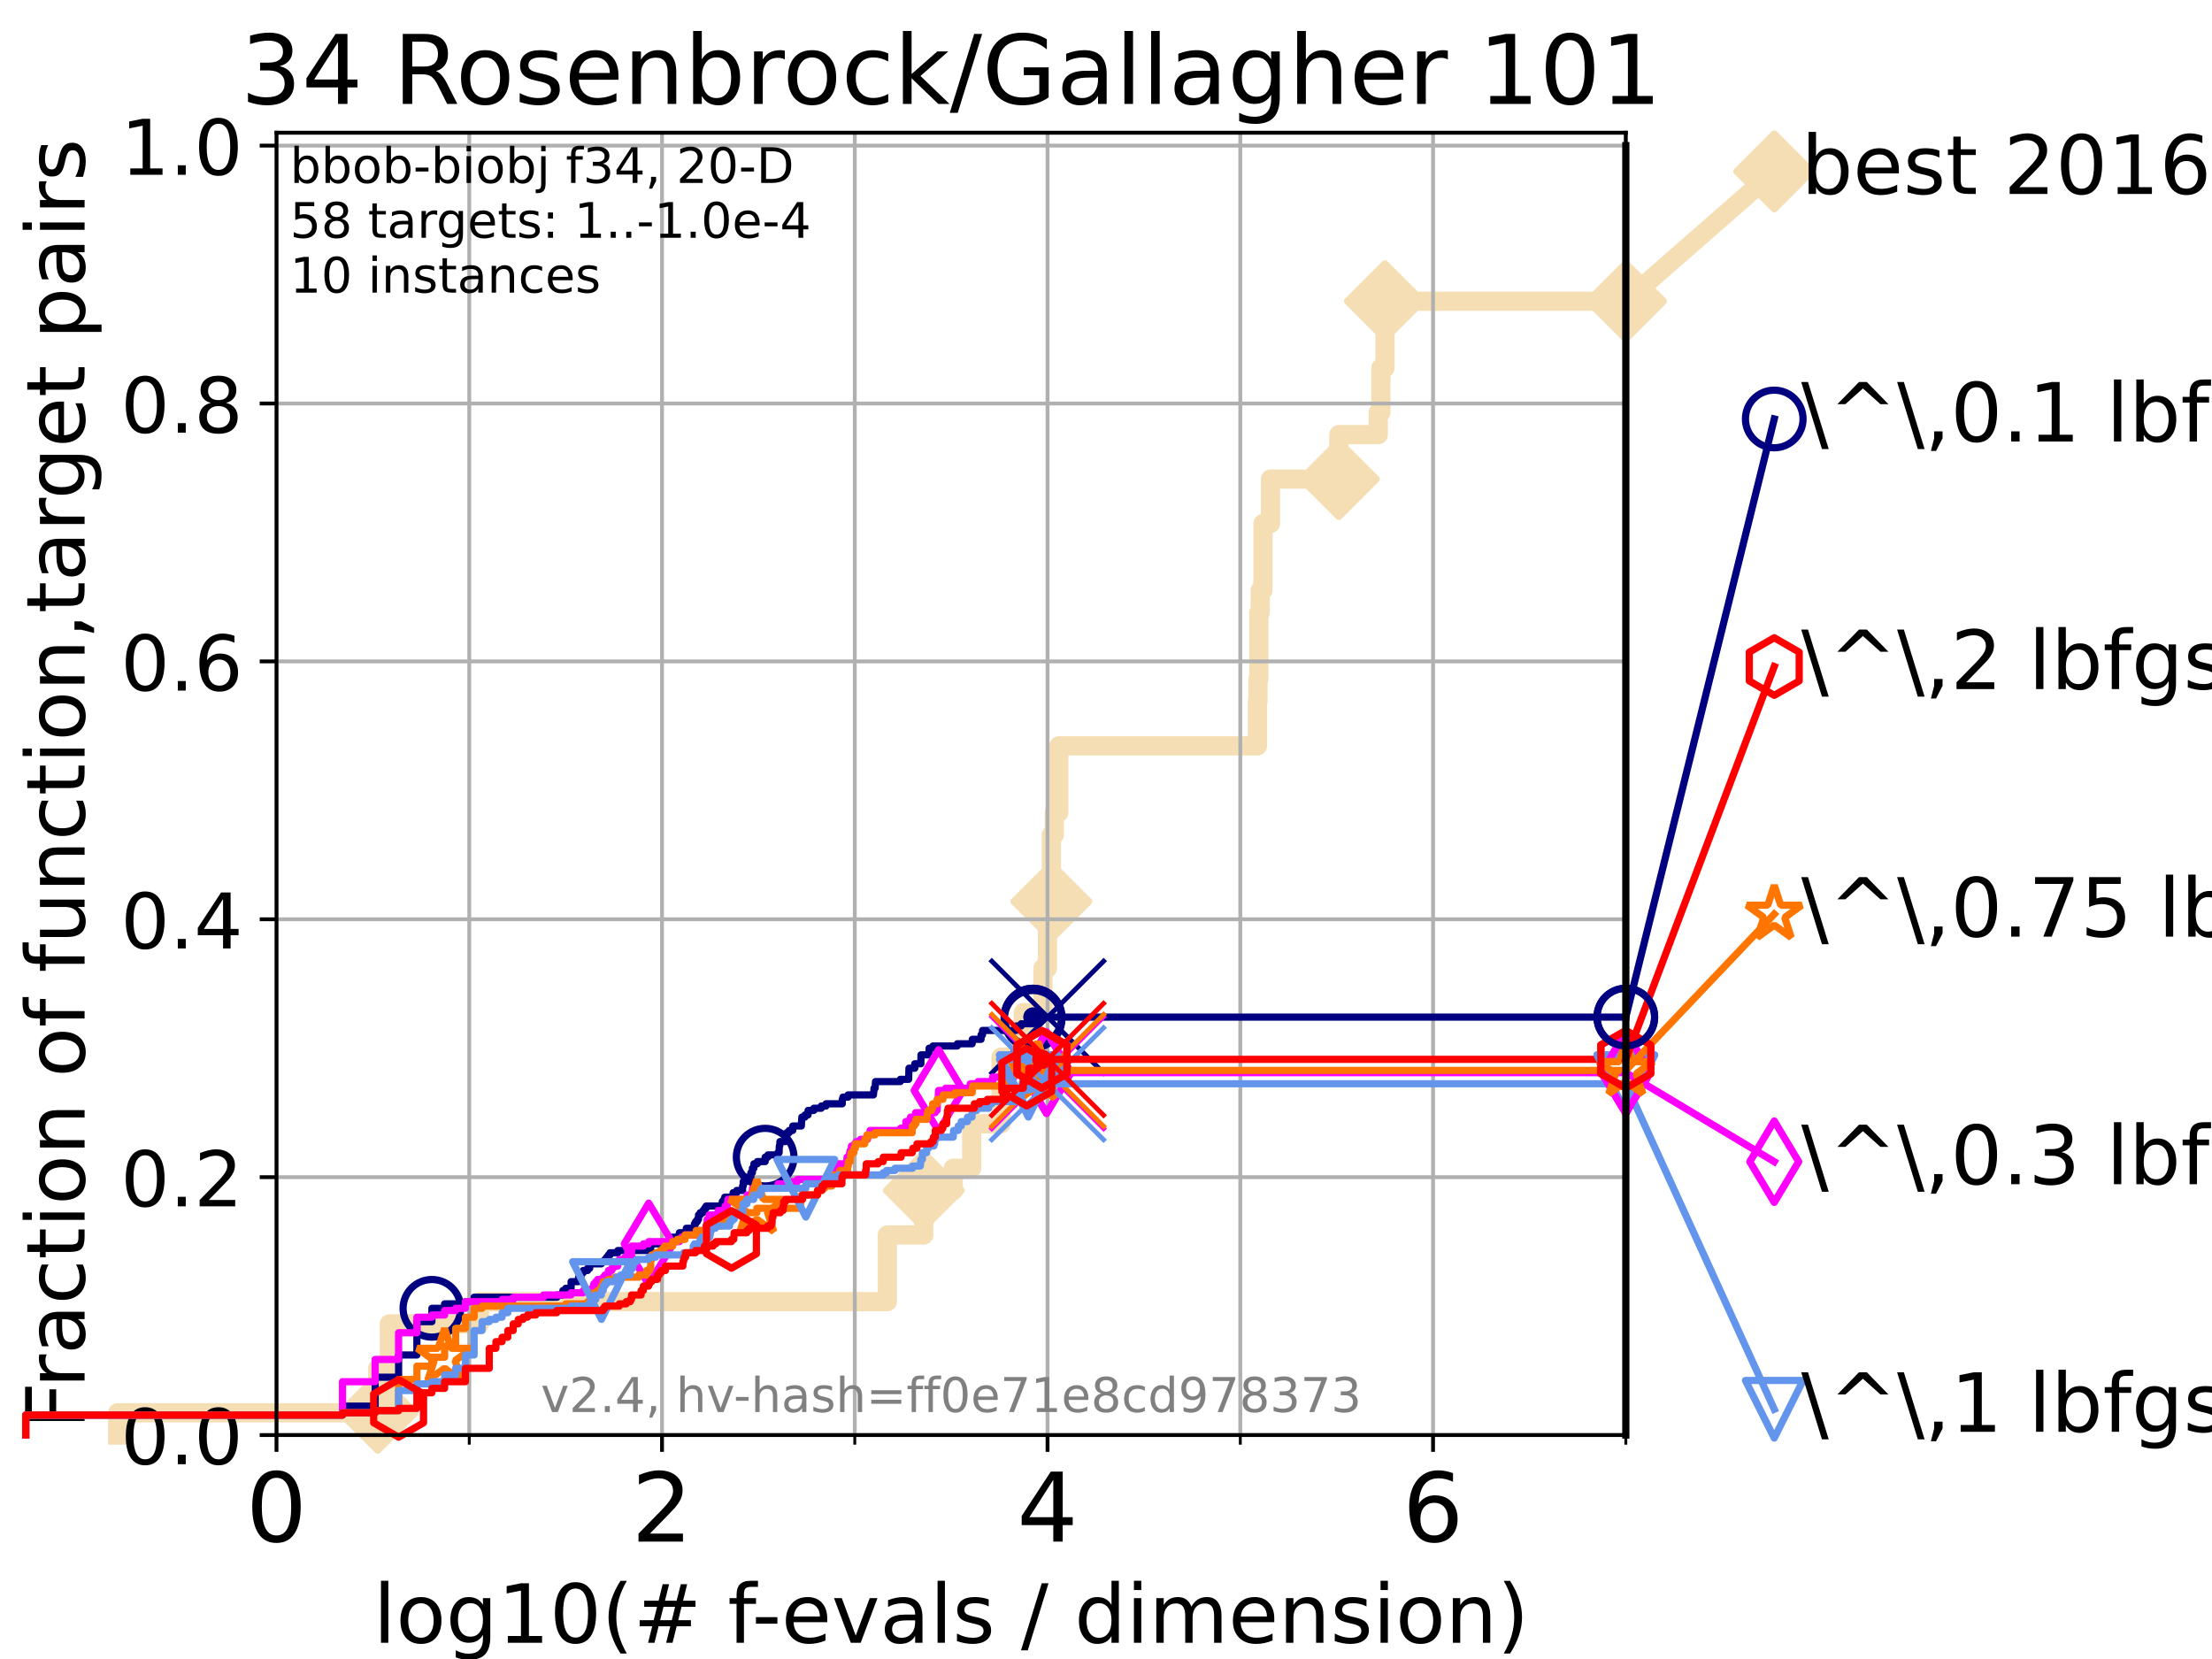 <?xml version="1.0" encoding="utf-8" standalone="no"?>
<!DOCTYPE svg PUBLIC "-//W3C//DTD SVG 1.1//EN"
  "http://www.w3.org/Graphics/SVG/1.1/DTD/svg11.dtd">
<!-- Created with matplotlib (https://matplotlib.org/) -->
<svg height="345.6pt" version="1.1" viewBox="0 0 460.8 345.6" width="460.8pt" xmlns="http://www.w3.org/2000/svg" xmlns:xlink="http://www.w3.org/1999/xlink">
 <defs>
  <style type="text/css">*{stroke-linecap:butt;stroke-linejoin:round;}</style>
 </defs>
 <g id="figure_1">
  <g id="patch_1">
   <path d="M 0 345.6 
L 460.8 345.6 
L 460.8 0 
L 0 0 
z
" style="fill:#ffffff;"/>
  </g>
  <g id="axes_1">
   <g id="patch_2">
    <path d="M 57.6 298.944 
L 338.688 298.944 
L 338.688 27.648 
L 57.6 27.648 
z
" style="fill:#ffffff;"/>
   </g>
   <g id="line2d_1">
    <path d="M 24.516 298.944 
L 24.516 294.313 
L 78.683 294.313 
L 78.683 285.05 
L 81.109 285.05 
L 81.109 275.788 
L 99.887 275.788 
L 99.887 271.157 
L 184.855 271.157 
L 184.855 257.263 
L 192.435 257.263 
L 192.435 248.001 
L 198.586 248.001 
L 198.586 243.37 
L 202.42 243.37 
L 202.42 234.107 
L 208.536 234.107 
L 208.536 220.214 
L 213.18 220.214 
L 213.18 210.951 
L 217.262 210.951 
L 217.262 201.689 
L 218.21 201.689 
L 218.21 192.426 
L 218.642 192.426 
L 218.642 187.795 
L 219.023 187.795 
L 219.023 173.901 
L 219.626 173.901 
L 219.626 169.27 
L 220.579 169.27 
L 220.579 155.377 
L 261.943 155.377 
L 261.943 146.114 
L 262.06 146.114 
L 262.06 141.483 
L 262.243 141.483 
L 262.243 127.589 
L 262.529 127.589 
L 262.529 122.958 
L 263.099 122.958 
L 263.099 109.065 
L 264.667 109.065 
L 264.667 99.802 
L 278.907 99.802 
L 278.907 90.54 
L 287.122 90.54 
L 287.122 85.909 
L 287.662 85.909 
L 287.662 76.646 
L 288.514 76.646 
L 288.514 62.753 
L 338.688 62.753 
" style="fill:none;stroke:#f5deb3;stroke-linecap:square;stroke-width:4;"/>
   </g>
   <g id="line2d_2">
    <defs>
     <path d="M 0 7.778 
L 7.778 0 
L 0 -7.778 
L -7.778 0 
z
" id="ma28aed5a9d" style="stroke:#f5deb3;stroke-linejoin:miter;stroke-width:1.5;"/>
    </defs>
    <g>
     <use style="fill:#f5deb3;stroke:#f5deb3;stroke-linejoin:miter;stroke-width:1.5;" x="78.683" xlink:href="#ma28aed5a9d" y="294.313"/>
     <use style="fill:#f5deb3;stroke:#f5deb3;stroke-linejoin:miter;stroke-width:1.5;" x="192.435" xlink:href="#ma28aed5a9d" y="248.001"/>
     <use style="fill:#f5deb3;stroke:#f5deb3;stroke-linejoin:miter;stroke-width:1.5;" x="219.023" xlink:href="#ma28aed5a9d" y="187.795"/>
     <use style="fill:#f5deb3;stroke:#f5deb3;stroke-linejoin:miter;stroke-width:1.5;" x="278.907" xlink:href="#ma28aed5a9d" y="99.802"/>
     <use style="fill:#f5deb3;stroke:#f5deb3;stroke-linejoin:miter;stroke-width:1.5;" x="288.514" xlink:href="#ma28aed5a9d" y="62.753"/>
     <use style="fill:#f5deb3;stroke:#f5deb3;stroke-linejoin:miter;stroke-width:1.5;" x="338.688" xlink:href="#ma28aed5a9d" y="62.753"/>
    </g>
   </g>
   <g id="line2d_3">
    <path style="fill:none;stroke:#f5deb3;stroke-linecap:square;stroke-width:4;"/>
    <g/>
   </g>
   <g id="line2d_4">
    <path d="M 338.688 62.753 
L 369.608 35.706 
" style="fill:none;stroke:#f5deb3;stroke-linecap:square;stroke-width:4;"/>
    <g>
     <use style="fill:#f5deb3;stroke:#f5deb3;stroke-linejoin:miter;stroke-width:1.5;" x="338.688" xlink:href="#ma28aed5a9d" y="62.753"/>
     <use style="fill:#f5deb3;stroke:#f5deb3;stroke-linejoin:miter;stroke-width:1.5;" x="369.608" xlink:href="#ma28aed5a9d" y="35.706"/>
    </g>
   </g>
   <g id="matplotlib.axis_1">
    <g id="xtick_1">
     <g id="line2d_5">
      <path clip-path="url(#pb0433812f7)" d="M 57.6 298.944 
L 57.6 27.648 
" style="fill:none;stroke:#b0b0b0;stroke-linecap:square;stroke-width:0.8;"/>
     </g>
     <g id="line2d_6">
      <defs>
       <path d="M 0 0 
L 0 3.5 
" id="m7973200aba" style="stroke:#000000;stroke-width:0.8;"/>
      </defs>
      <g>
       <use style="stroke:#000000;stroke-width:0.8;" x="57.6" xlink:href="#m7973200aba" y="298.944"/>
      </g>
     </g>
     <g id="text_1">
      <!-- 0 -->
      <g transform="translate(51.237 321.141)scale(0.2 -0.2)">
       <defs>
        <path d="M 31.781 66.406 
Q 24.172 66.406 20.328 58.906 
Q 16.5 51.422 16.5 36.375 
Q 16.5 21.391 20.328 13.891 
Q 24.172 6.391 31.781 6.391 
Q 39.453 6.391 43.281 13.891 
Q 47.125 21.391 47.125 36.375 
Q 47.125 51.422 43.281 58.906 
Q 39.453 66.406 31.781 66.406 
z
M 31.781 74.219 
Q 44.047 74.219 50.516 64.516 
Q 56.984 54.828 56.984 36.375 
Q 56.984 17.969 50.516 8.266 
Q 44.047 -1.422 31.781 -1.422 
Q 19.531 -1.422 13.062 8.266 
Q 6.594 17.969 6.594 36.375 
Q 6.594 54.828 13.062 64.516 
Q 19.531 74.219 31.781 74.219 
z
" id="DejaVuSans-48"/>
       </defs>
       <use xlink:href="#DejaVuSans-48"/>
      </g>
     </g>
    </g>
    <g id="xtick_2">
     <g id="line2d_7">
      <path clip-path="url(#pb0433812f7)" d="M 137.911 298.944 
L 137.911 27.648 
" style="fill:none;stroke:#b0b0b0;stroke-linecap:square;stroke-width:0.8;"/>
     </g>
     <g id="line2d_8">
      <g>
       <use style="stroke:#000000;stroke-width:0.8;" x="137.911" xlink:href="#m7973200aba" y="298.944"/>
      </g>
     </g>
     <g id="text_2">
      <!-- 2 -->
      <g transform="translate(131.548 321.141)scale(0.2 -0.2)">
       <defs>
        <path d="M 19.188 8.297 
L 53.609 8.297 
L 53.609 0 
L 7.328 0 
L 7.328 8.297 
Q 12.938 14.109 22.625 23.891 
Q 32.328 33.688 34.812 36.531 
Q 39.547 41.844 41.422 45.531 
Q 43.312 49.219 43.312 52.781 
Q 43.312 58.594 39.234 62.25 
Q 35.156 65.922 28.609 65.922 
Q 23.969 65.922 18.812 64.312 
Q 13.672 62.703 7.812 59.422 
L 7.812 69.391 
Q 13.766 71.781 18.938 73 
Q 24.125 74.219 28.422 74.219 
Q 39.75 74.219 46.484 68.547 
Q 53.219 62.891 53.219 53.422 
Q 53.219 48.922 51.531 44.891 
Q 49.859 40.875 45.406 35.406 
Q 44.188 33.984 37.641 27.219 
Q 31.109 20.453 19.188 8.297 
z
" id="DejaVuSans-50"/>
       </defs>
       <use xlink:href="#DejaVuSans-50"/>
      </g>
     </g>
    </g>
    <g id="xtick_3">
     <g id="line2d_9">
      <path clip-path="url(#pb0433812f7)" d="M 218.222 298.944 
L 218.222 27.648 
" style="fill:none;stroke:#b0b0b0;stroke-linecap:square;stroke-width:0.8;"/>
     </g>
     <g id="line2d_10">
      <g>
       <use style="stroke:#000000;stroke-width:0.8;" x="218.222" xlink:href="#m7973200aba" y="298.944"/>
      </g>
     </g>
     <g id="text_3">
      <!-- 4 -->
      <g transform="translate(211.859 321.141)scale(0.2 -0.2)">
       <defs>
        <path d="M 37.797 64.312 
L 12.891 25.391 
L 37.797 25.391 
z
M 35.203 72.906 
L 47.609 72.906 
L 47.609 25.391 
L 58.016 25.391 
L 58.016 17.188 
L 47.609 17.188 
L 47.609 0 
L 37.797 0 
L 37.797 17.188 
L 4.891 17.188 
L 4.891 26.703 
z
" id="DejaVuSans-52"/>
       </defs>
       <use xlink:href="#DejaVuSans-52"/>
      </g>
     </g>
    </g>
    <g id="xtick_4">
     <g id="line2d_11">
      <path clip-path="url(#pb0433812f7)" d="M 298.533 298.944 
L 298.533 27.648 
" style="fill:none;stroke:#b0b0b0;stroke-linecap:square;stroke-width:0.8;"/>
     </g>
     <g id="line2d_12">
      <g>
       <use style="stroke:#000000;stroke-width:0.8;" x="298.533" xlink:href="#m7973200aba" y="298.944"/>
      </g>
     </g>
     <g id="text_4">
      <!-- 6 -->
      <g transform="translate(292.17 321.141)scale(0.2 -0.2)">
       <defs>
        <path d="M 33.016 40.375 
Q 26.375 40.375 22.484 35.828 
Q 18.609 31.297 18.609 23.391 
Q 18.609 15.531 22.484 10.953 
Q 26.375 6.391 33.016 6.391 
Q 39.656 6.391 43.531 10.953 
Q 47.406 15.531 47.406 23.391 
Q 47.406 31.297 43.531 35.828 
Q 39.656 40.375 33.016 40.375 
z
M 52.594 71.297 
L 52.594 62.312 
Q 48.875 64.062 45.094 64.984 
Q 41.312 65.922 37.594 65.922 
Q 27.828 65.922 22.672 59.328 
Q 17.531 52.734 16.797 39.406 
Q 19.672 43.656 24.016 45.922 
Q 28.375 48.188 33.594 48.188 
Q 44.578 48.188 50.953 41.516 
Q 57.328 34.859 57.328 23.391 
Q 57.328 12.156 50.688 5.359 
Q 44.047 -1.422 33.016 -1.422 
Q 20.359 -1.422 13.672 8.266 
Q 6.984 17.969 6.984 36.375 
Q 6.984 53.656 15.188 63.938 
Q 23.391 74.219 37.203 74.219 
Q 40.922 74.219 44.703 73.484 
Q 48.484 72.75 52.594 71.297 
z
" id="DejaVuSans-54"/>
       </defs>
       <use xlink:href="#DejaVuSans-54"/>
      </g>
     </g>
    </g>
    <g id="xtick_5">
     <g id="line2d_13">
      <path clip-path="url(#pb0433812f7)" d="M 97.755 298.944 
L 97.755 27.648 
" style="fill:none;stroke:#b0b0b0;stroke-linecap:square;stroke-width:0.8;"/>
     </g>
     <g id="line2d_14">
      <defs>
       <path d="M 0 0 
L 0 2 
" id="m7dfd6b88d2" style="stroke:#000000;stroke-width:0.6;"/>
      </defs>
      <g>
       <use style="stroke:#000000;stroke-width:0.6;" x="97.755" xlink:href="#m7dfd6b88d2" y="298.944"/>
      </g>
     </g>
    </g>
    <g id="xtick_6">
     <g id="line2d_15">
      <path clip-path="url(#pb0433812f7)" d="M 178.066 298.944 
L 178.066 27.648 
" style="fill:none;stroke:#b0b0b0;stroke-linecap:square;stroke-width:0.8;"/>
     </g>
     <g id="line2d_16">
      <g>
       <use style="stroke:#000000;stroke-width:0.6;" x="178.066" xlink:href="#m7dfd6b88d2" y="298.944"/>
      </g>
     </g>
    </g>
    <g id="xtick_7">
     <g id="line2d_17">
      <path clip-path="url(#pb0433812f7)" d="M 258.377 298.944 
L 258.377 27.648 
" style="fill:none;stroke:#b0b0b0;stroke-linecap:square;stroke-width:0.8;"/>
     </g>
     <g id="line2d_18">
      <g>
       <use style="stroke:#000000;stroke-width:0.6;" x="258.377" xlink:href="#m7dfd6b88d2" y="298.944"/>
      </g>
     </g>
    </g>
    <g id="xtick_8">
     <g id="line2d_19">
      <path clip-path="url(#pb0433812f7)" d="M 338.688 298.944 
L 338.688 27.648 
" style="fill:none;stroke:#b0b0b0;stroke-linecap:square;stroke-width:0.8;"/>
     </g>
     <g id="line2d_20">
      <g>
       <use style="stroke:#000000;stroke-width:0.6;" x="338.688" xlink:href="#m7dfd6b88d2" y="298.944"/>
      </g>
     </g>
    </g>
    <g id="text_5">
     <!-- log10(# f-evals / dimension) -->
     <g transform="translate(77.764 342.218)scale(0.17 -0.17)">
      <defs>
       <path d="M 9.422 75.984 
L 18.406 75.984 
L 18.406 0 
L 9.422 0 
z
" id="DejaVuSans-108"/>
       <path d="M 30.609 48.391 
Q 23.391 48.391 19.188 42.75 
Q 14.984 37.109 14.984 27.297 
Q 14.984 17.484 19.156 11.844 
Q 23.344 6.203 30.609 6.203 
Q 37.797 6.203 41.984 11.859 
Q 46.188 17.531 46.188 27.297 
Q 46.188 37.016 41.984 42.703 
Q 37.797 48.391 30.609 48.391 
z
M 30.609 56 
Q 42.328 56 49.016 48.375 
Q 55.719 40.766 55.719 27.297 
Q 55.719 13.875 49.016 6.219 
Q 42.328 -1.422 30.609 -1.422 
Q 18.844 -1.422 12.172 6.219 
Q 5.516 13.875 5.516 27.297 
Q 5.516 40.766 12.172 48.375 
Q 18.844 56 30.609 56 
z
" id="DejaVuSans-111"/>
       <path d="M 45.406 27.984 
Q 45.406 37.75 41.375 43.109 
Q 37.359 48.484 30.078 48.484 
Q 22.859 48.484 18.828 43.109 
Q 14.797 37.75 14.797 27.984 
Q 14.797 18.266 18.828 12.891 
Q 22.859 7.516 30.078 7.516 
Q 37.359 7.516 41.375 12.891 
Q 45.406 18.266 45.406 27.984 
z
M 54.391 6.781 
Q 54.391 -7.172 48.188 -13.984 
Q 42 -20.797 29.203 -20.797 
Q 24.469 -20.797 20.266 -20.094 
Q 16.062 -19.391 12.109 -17.922 
L 12.109 -9.188 
Q 16.062 -11.328 19.922 -12.344 
Q 23.781 -13.375 27.781 -13.375 
Q 36.625 -13.375 41.016 -8.766 
Q 45.406 -4.156 45.406 5.172 
L 45.406 9.625 
Q 42.625 4.781 38.281 2.391 
Q 33.938 0 27.875 0 
Q 17.828 0 11.672 7.656 
Q 5.516 15.328 5.516 27.984 
Q 5.516 40.672 11.672 48.328 
Q 17.828 56 27.875 56 
Q 33.938 56 38.281 53.609 
Q 42.625 51.219 45.406 46.391 
L 45.406 54.688 
L 54.391 54.688 
z
" id="DejaVuSans-103"/>
       <path d="M 12.406 8.297 
L 28.516 8.297 
L 28.516 63.922 
L 10.984 60.406 
L 10.984 69.391 
L 28.422 72.906 
L 38.281 72.906 
L 38.281 8.297 
L 54.391 8.297 
L 54.391 0 
L 12.406 0 
z
" id="DejaVuSans-49"/>
       <path d="M 31 75.875 
Q 24.469 64.656 21.281 53.656 
Q 18.109 42.672 18.109 31.391 
Q 18.109 20.125 21.312 9.062 
Q 24.516 -2 31 -13.188 
L 23.188 -13.188 
Q 15.875 -1.703 12.234 9.375 
Q 8.594 20.453 8.594 31.391 
Q 8.594 42.281 12.203 53.312 
Q 15.828 64.359 23.188 75.875 
z
" id="DejaVuSans-40"/>
       <path d="M 51.125 44 
L 36.922 44 
L 32.812 27.688 
L 47.125 27.688 
z
M 43.797 71.781 
L 38.719 51.516 
L 52.984 51.516 
L 58.109 71.781 
L 65.922 71.781 
L 60.891 51.516 
L 76.125 51.516 
L 76.125 44 
L 58.984 44 
L 54.984 27.688 
L 70.516 27.688 
L 70.516 20.219 
L 53.078 20.219 
L 48 0 
L 40.188 0 
L 45.219 20.219 
L 30.906 20.219 
L 25.875 0 
L 18.016 0 
L 23.094 20.219 
L 7.719 20.219 
L 7.719 27.688 
L 24.906 27.688 
L 29 44 
L 13.281 44 
L 13.281 51.516 
L 30.906 51.516 
L 35.891 71.781 
z
" id="DejaVuSans-35"/>
       <path id="DejaVuSans-32"/>
       <path d="M 37.109 75.984 
L 37.109 68.5 
L 28.516 68.5 
Q 23.688 68.5 21.797 66.547 
Q 19.922 64.594 19.922 59.516 
L 19.922 54.688 
L 34.719 54.688 
L 34.719 47.703 
L 19.922 47.703 
L 19.922 0 
L 10.891 0 
L 10.891 47.703 
L 2.297 47.703 
L 2.297 54.688 
L 10.891 54.688 
L 10.891 58.5 
Q 10.891 67.625 15.141 71.797 
Q 19.391 75.984 28.609 75.984 
z
" id="DejaVuSans-102"/>
       <path d="M 4.891 31.391 
L 31.203 31.391 
L 31.203 23.391 
L 4.891 23.391 
z
" id="DejaVuSans-45"/>
       <path d="M 56.203 29.594 
L 56.203 25.203 
L 14.891 25.203 
Q 15.484 15.922 20.484 11.062 
Q 25.484 6.203 34.422 6.203 
Q 39.594 6.203 44.453 7.469 
Q 49.312 8.734 54.109 11.281 
L 54.109 2.781 
Q 49.266 0.734 44.188 -0.344 
Q 39.109 -1.422 33.891 -1.422 
Q 20.797 -1.422 13.156 6.188 
Q 5.516 13.812 5.516 26.812 
Q 5.516 40.234 12.766 48.109 
Q 20.016 56 32.328 56 
Q 43.359 56 49.781 48.891 
Q 56.203 41.797 56.203 29.594 
z
M 47.219 32.234 
Q 47.125 39.594 43.094 43.984 
Q 39.062 48.391 32.422 48.391 
Q 24.906 48.391 20.391 44.141 
Q 15.875 39.891 15.188 32.172 
z
" id="DejaVuSans-101"/>
       <path d="M 2.984 54.688 
L 12.5 54.688 
L 29.594 8.797 
L 46.688 54.688 
L 56.203 54.688 
L 35.688 0 
L 23.484 0 
z
" id="DejaVuSans-118"/>
       <path d="M 34.281 27.484 
Q 23.391 27.484 19.188 25 
Q 14.984 22.516 14.984 16.5 
Q 14.984 11.719 18.141 8.906 
Q 21.297 6.109 26.703 6.109 
Q 34.188 6.109 38.703 11.406 
Q 43.219 16.703 43.219 25.484 
L 43.219 27.484 
z
M 52.203 31.203 
L 52.203 0 
L 43.219 0 
L 43.219 8.297 
Q 40.141 3.328 35.547 0.953 
Q 30.953 -1.422 24.312 -1.422 
Q 15.922 -1.422 10.953 3.297 
Q 6 8.016 6 15.922 
Q 6 25.141 12.172 29.828 
Q 18.359 34.516 30.609 34.516 
L 43.219 34.516 
L 43.219 35.406 
Q 43.219 41.609 39.141 45 
Q 35.062 48.391 27.688 48.391 
Q 23 48.391 18.547 47.266 
Q 14.109 46.141 10.016 43.891 
L 10.016 52.203 
Q 14.938 54.109 19.578 55.047 
Q 24.219 56 28.609 56 
Q 40.484 56 46.344 49.844 
Q 52.203 43.703 52.203 31.203 
z
" id="DejaVuSans-97"/>
       <path d="M 44.281 53.078 
L 44.281 44.578 
Q 40.484 46.531 36.375 47.5 
Q 32.281 48.484 27.875 48.484 
Q 21.188 48.484 17.844 46.438 
Q 14.5 44.391 14.5 40.281 
Q 14.5 37.156 16.891 35.375 
Q 19.281 33.594 26.516 31.984 
L 29.594 31.297 
Q 39.156 29.25 43.188 25.516 
Q 47.219 21.781 47.219 15.094 
Q 47.219 7.469 41.188 3.016 
Q 35.156 -1.422 24.609 -1.422 
Q 20.219 -1.422 15.453 -0.562 
Q 10.688 0.297 5.422 2 
L 5.422 11.281 
Q 10.406 8.688 15.234 7.391 
Q 20.062 6.109 24.812 6.109 
Q 31.156 6.109 34.562 8.281 
Q 37.984 10.453 37.984 14.406 
Q 37.984 18.062 35.516 20.016 
Q 33.062 21.969 24.703 23.781 
L 21.578 24.516 
Q 13.234 26.266 9.516 29.906 
Q 5.812 33.547 5.812 39.891 
Q 5.812 47.609 11.281 51.797 
Q 16.75 56 26.812 56 
Q 31.781 56 36.172 55.266 
Q 40.578 54.547 44.281 53.078 
z
" id="DejaVuSans-115"/>
       <path d="M 25.391 72.906 
L 33.688 72.906 
L 8.297 -9.281 
L 0 -9.281 
z
" id="DejaVuSans-47"/>
       <path d="M 45.406 46.391 
L 45.406 75.984 
L 54.391 75.984 
L 54.391 0 
L 45.406 0 
L 45.406 8.203 
Q 42.578 3.328 38.25 0.953 
Q 33.938 -1.422 27.875 -1.422 
Q 17.969 -1.422 11.734 6.484 
Q 5.516 14.406 5.516 27.297 
Q 5.516 40.188 11.734 48.094 
Q 17.969 56 27.875 56 
Q 33.938 56 38.25 53.625 
Q 42.578 51.266 45.406 46.391 
z
M 14.797 27.297 
Q 14.797 17.391 18.875 11.75 
Q 22.953 6.109 30.078 6.109 
Q 37.203 6.109 41.297 11.75 
Q 45.406 17.391 45.406 27.297 
Q 45.406 37.203 41.297 42.844 
Q 37.203 48.484 30.078 48.484 
Q 22.953 48.484 18.875 42.844 
Q 14.797 37.203 14.797 27.297 
z
" id="DejaVuSans-100"/>
       <path d="M 9.422 54.688 
L 18.406 54.688 
L 18.406 0 
L 9.422 0 
z
M 9.422 75.984 
L 18.406 75.984 
L 18.406 64.594 
L 9.422 64.594 
z
" id="DejaVuSans-105"/>
       <path d="M 52 44.188 
Q 55.375 50.25 60.062 53.125 
Q 64.75 56 71.094 56 
Q 79.641 56 84.281 50.016 
Q 88.922 44.047 88.922 33.016 
L 88.922 0 
L 79.891 0 
L 79.891 32.719 
Q 79.891 40.578 77.094 44.375 
Q 74.312 48.188 68.609 48.188 
Q 61.625 48.188 57.562 43.547 
Q 53.516 38.922 53.516 30.906 
L 53.516 0 
L 44.484 0 
L 44.484 32.719 
Q 44.484 40.625 41.703 44.406 
Q 38.922 48.188 33.109 48.188 
Q 26.219 48.188 22.156 43.531 
Q 18.109 38.875 18.109 30.906 
L 18.109 0 
L 9.078 0 
L 9.078 54.688 
L 18.109 54.688 
L 18.109 46.188 
Q 21.188 51.219 25.484 53.609 
Q 29.781 56 35.688 56 
Q 41.656 56 45.828 52.969 
Q 50 49.953 52 44.188 
z
" id="DejaVuSans-109"/>
       <path d="M 54.891 33.016 
L 54.891 0 
L 45.906 0 
L 45.906 32.719 
Q 45.906 40.484 42.875 44.328 
Q 39.844 48.188 33.797 48.188 
Q 26.516 48.188 22.312 43.547 
Q 18.109 38.922 18.109 30.906 
L 18.109 0 
L 9.078 0 
L 9.078 54.688 
L 18.109 54.688 
L 18.109 46.188 
Q 21.344 51.125 25.703 53.562 
Q 30.078 56 35.797 56 
Q 45.219 56 50.047 50.172 
Q 54.891 44.344 54.891 33.016 
z
" id="DejaVuSans-110"/>
       <path d="M 8.016 75.875 
L 15.828 75.875 
Q 23.141 64.359 26.781 53.312 
Q 30.422 42.281 30.422 31.391 
Q 30.422 20.453 26.781 9.375 
Q 23.141 -1.703 15.828 -13.188 
L 8.016 -13.188 
Q 14.5 -2 17.703 9.062 
Q 20.906 20.125 20.906 31.391 
Q 20.906 42.672 17.703 53.656 
Q 14.5 64.656 8.016 75.875 
z
" id="DejaVuSans-41"/>
      </defs>
      <use xlink:href="#DejaVuSans-108"/>
      <use x="27.783" xlink:href="#DejaVuSans-111"/>
      <use x="88.965" xlink:href="#DejaVuSans-103"/>
      <use x="152.441" xlink:href="#DejaVuSans-49"/>
      <use x="216.064" xlink:href="#DejaVuSans-48"/>
      <use x="279.688" xlink:href="#DejaVuSans-40"/>
      <use x="318.701" xlink:href="#DejaVuSans-35"/>
      <use x="402.49" xlink:href="#DejaVuSans-32"/>
      <use x="434.277" xlink:href="#DejaVuSans-102"/>
      <use x="463.982" xlink:href="#DejaVuSans-45"/>
      <use x="500.066" xlink:href="#DejaVuSans-101"/>
      <use x="561.59" xlink:href="#DejaVuSans-118"/>
      <use x="620.77" xlink:href="#DejaVuSans-97"/>
      <use x="682.049" xlink:href="#DejaVuSans-108"/>
      <use x="709.832" xlink:href="#DejaVuSans-115"/>
      <use x="761.932" xlink:href="#DejaVuSans-32"/>
      <use x="793.719" xlink:href="#DejaVuSans-47"/>
      <use x="827.41" xlink:href="#DejaVuSans-32"/>
      <use x="859.197" xlink:href="#DejaVuSans-100"/>
      <use x="922.674" xlink:href="#DejaVuSans-105"/>
      <use x="950.457" xlink:href="#DejaVuSans-109"/>
      <use x="1047.869" xlink:href="#DejaVuSans-101"/>
      <use x="1109.393" xlink:href="#DejaVuSans-110"/>
      <use x="1172.771" xlink:href="#DejaVuSans-115"/>
      <use x="1224.871" xlink:href="#DejaVuSans-105"/>
      <use x="1252.654" xlink:href="#DejaVuSans-111"/>
      <use x="1313.836" xlink:href="#DejaVuSans-110"/>
      <use x="1377.215" xlink:href="#DejaVuSans-41"/>
     </g>
    </g>
   </g>
   <g id="matplotlib.axis_2">
    <g id="ytick_1">
     <g id="line2d_21">
      <path clip-path="url(#pb0433812f7)" d="M 57.6 298.944 
L 338.688 298.944 
" style="fill:none;stroke:#b0b0b0;stroke-linecap:square;stroke-width:0.8;"/>
     </g>
     <g id="line2d_22">
      <defs>
       <path d="M 0 0 
L -3.5 0 
" id="m470d116591" style="stroke:#000000;stroke-width:0.8;"/>
      </defs>
      <g>
       <use style="stroke:#000000;stroke-width:0.8;" x="57.6" xlink:href="#m470d116591" y="298.944"/>
      </g>
     </g>
     <g id="text_6">
      <!-- 0.0 -->
      <g transform="translate(25.155 305.023)scale(0.16 -0.16)">
       <defs>
        <path d="M 10.688 12.406 
L 21 12.406 
L 21 0 
L 10.688 0 
z
" id="DejaVuSans-46"/>
       </defs>
       <use xlink:href="#DejaVuSans-48"/>
       <use x="63.623" xlink:href="#DejaVuSans-46"/>
       <use x="95.41" xlink:href="#DejaVuSans-48"/>
      </g>
     </g>
    </g>
    <g id="ytick_2">
     <g id="line2d_23">
      <path clip-path="url(#pb0433812f7)" d="M 57.6 245.222 
L 338.688 245.222 
" style="fill:none;stroke:#b0b0b0;stroke-linecap:square;stroke-width:0.8;"/>
     </g>
     <g id="line2d_24">
      <g>
       <use style="stroke:#000000;stroke-width:0.8;" x="57.6" xlink:href="#m470d116591" y="245.222"/>
      </g>
     </g>
     <g id="text_7">
      <!-- 0.2 -->
      <g transform="translate(25.155 251.301)scale(0.16 -0.16)">
       <use xlink:href="#DejaVuSans-48"/>
       <use x="63.623" xlink:href="#DejaVuSans-46"/>
       <use x="95.41" xlink:href="#DejaVuSans-50"/>
      </g>
     </g>
    </g>
    <g id="ytick_3">
     <g id="line2d_25">
      <path clip-path="url(#pb0433812f7)" d="M 57.6 191.5 
L 338.688 191.5 
" style="fill:none;stroke:#b0b0b0;stroke-linecap:square;stroke-width:0.8;"/>
     </g>
     <g id="line2d_26">
      <g>
       <use style="stroke:#000000;stroke-width:0.8;" x="57.6" xlink:href="#m470d116591" y="191.5"/>
      </g>
     </g>
     <g id="text_8">
      <!-- 0.4 -->
      <g transform="translate(25.155 197.579)scale(0.16 -0.16)">
       <use xlink:href="#DejaVuSans-48"/>
       <use x="63.623" xlink:href="#DejaVuSans-46"/>
       <use x="95.41" xlink:href="#DejaVuSans-52"/>
      </g>
     </g>
    </g>
    <g id="ytick_4">
     <g id="line2d_27">
      <path clip-path="url(#pb0433812f7)" d="M 57.6 137.778 
L 338.688 137.778 
" style="fill:none;stroke:#b0b0b0;stroke-linecap:square;stroke-width:0.8;"/>
     </g>
     <g id="line2d_28">
      <g>
       <use style="stroke:#000000;stroke-width:0.8;" x="57.6" xlink:href="#m470d116591" y="137.778"/>
      </g>
     </g>
     <g id="text_9">
      <!-- 0.6 -->
      <g transform="translate(25.155 143.857)scale(0.16 -0.16)">
       <use xlink:href="#DejaVuSans-48"/>
       <use x="63.623" xlink:href="#DejaVuSans-46"/>
       <use x="95.41" xlink:href="#DejaVuSans-54"/>
      </g>
     </g>
    </g>
    <g id="ytick_5">
     <g id="line2d_29">
      <path clip-path="url(#pb0433812f7)" d="M 57.6 84.056 
L 338.688 84.056 
" style="fill:none;stroke:#b0b0b0;stroke-linecap:square;stroke-width:0.8;"/>
     </g>
     <g id="line2d_30">
      <g>
       <use style="stroke:#000000;stroke-width:0.8;" x="57.6" xlink:href="#m470d116591" y="84.056"/>
      </g>
     </g>
     <g id="text_10">
      <!-- 0.8 -->
      <g transform="translate(25.155 90.135)scale(0.16 -0.16)">
       <defs>
        <path d="M 31.781 34.625 
Q 24.75 34.625 20.719 30.859 
Q 16.703 27.094 16.703 20.516 
Q 16.703 13.922 20.719 10.156 
Q 24.75 6.391 31.781 6.391 
Q 38.812 6.391 42.859 10.172 
Q 46.922 13.969 46.922 20.516 
Q 46.922 27.094 42.891 30.859 
Q 38.875 34.625 31.781 34.625 
z
M 21.922 38.812 
Q 15.578 40.375 12.031 44.719 
Q 8.5 49.078 8.5 55.328 
Q 8.5 64.062 14.719 69.141 
Q 20.953 74.219 31.781 74.219 
Q 42.672 74.219 48.875 69.141 
Q 55.078 64.062 55.078 55.328 
Q 55.078 49.078 51.531 44.719 
Q 48 40.375 41.703 38.812 
Q 48.828 37.156 52.797 32.312 
Q 56.781 27.484 56.781 20.516 
Q 56.781 9.906 50.312 4.234 
Q 43.844 -1.422 31.781 -1.422 
Q 19.734 -1.422 13.25 4.234 
Q 6.781 9.906 6.781 20.516 
Q 6.781 27.484 10.781 32.312 
Q 14.797 37.156 21.922 38.812 
z
M 18.312 54.391 
Q 18.312 48.734 21.844 45.562 
Q 25.391 42.391 31.781 42.391 
Q 38.141 42.391 41.719 45.562 
Q 45.312 48.734 45.312 54.391 
Q 45.312 60.062 41.719 63.234 
Q 38.141 66.406 31.781 66.406 
Q 25.391 66.406 21.844 63.234 
Q 18.312 60.062 18.312 54.391 
z
" id="DejaVuSans-56"/>
       </defs>
       <use xlink:href="#DejaVuSans-48"/>
       <use x="63.623" xlink:href="#DejaVuSans-46"/>
       <use x="95.41" xlink:href="#DejaVuSans-56"/>
      </g>
     </g>
    </g>
    <g id="ytick_6">
     <g id="line2d_31">
      <path clip-path="url(#pb0433812f7)" d="M 57.6 30.334 
L 338.688 30.334 
" style="fill:none;stroke:#b0b0b0;stroke-linecap:square;stroke-width:0.8;"/>
     </g>
     <g id="line2d_32">
      <g>
       <use style="stroke:#000000;stroke-width:0.8;" x="57.6" xlink:href="#m470d116591" y="30.334"/>
      </g>
     </g>
     <g id="text_11">
      <!-- 1.0 -->
      <g transform="translate(25.155 36.413)scale(0.16 -0.16)">
       <use xlink:href="#DejaVuSans-49"/>
       <use x="63.623" xlink:href="#DejaVuSans-46"/>
       <use x="95.41" xlink:href="#DejaVuSans-48"/>
      </g>
     </g>
    </g>
    <g id="text_12">
     <!-- Fraction of function,target pairs -->
     <g transform="translate(17.62 297.681)rotate(-90)scale(0.17 -0.17)">
      <defs>
       <path d="M 9.812 72.906 
L 51.703 72.906 
L 51.703 64.594 
L 19.672 64.594 
L 19.672 43.109 
L 48.578 43.109 
L 48.578 34.812 
L 19.672 34.812 
L 19.672 0 
L 9.812 0 
z
" id="DejaVuSans-70"/>
       <path d="M 41.109 46.297 
Q 39.594 47.172 37.812 47.578 
Q 36.031 48 33.891 48 
Q 26.266 48 22.188 43.047 
Q 18.109 38.094 18.109 28.812 
L 18.109 0 
L 9.078 0 
L 9.078 54.688 
L 18.109 54.688 
L 18.109 46.188 
Q 20.953 51.172 25.484 53.578 
Q 30.031 56 36.531 56 
Q 37.453 56 38.578 55.875 
Q 39.703 55.766 41.062 55.516 
z
" id="DejaVuSans-114"/>
       <path d="M 48.781 52.594 
L 48.781 44.188 
Q 44.969 46.297 41.141 47.344 
Q 37.312 48.391 33.406 48.391 
Q 24.656 48.391 19.812 42.844 
Q 14.984 37.312 14.984 27.297 
Q 14.984 17.281 19.812 11.734 
Q 24.656 6.203 33.406 6.203 
Q 37.312 6.203 41.141 7.25 
Q 44.969 8.297 48.781 10.406 
L 48.781 2.094 
Q 45.016 0.344 40.984 -0.531 
Q 36.969 -1.422 32.422 -1.422 
Q 20.062 -1.422 12.781 6.344 
Q 5.516 14.109 5.516 27.297 
Q 5.516 40.672 12.859 48.328 
Q 20.219 56 33.016 56 
Q 37.156 56 41.109 55.141 
Q 45.062 54.297 48.781 52.594 
z
" id="DejaVuSans-99"/>
       <path d="M 18.312 70.219 
L 18.312 54.688 
L 36.812 54.688 
L 36.812 47.703 
L 18.312 47.703 
L 18.312 18.016 
Q 18.312 11.328 20.141 9.422 
Q 21.969 7.516 27.594 7.516 
L 36.812 7.516 
L 36.812 0 
L 27.594 0 
Q 17.188 0 13.234 3.875 
Q 9.281 7.766 9.281 18.016 
L 9.281 47.703 
L 2.688 47.703 
L 2.688 54.688 
L 9.281 54.688 
L 9.281 70.219 
z
" id="DejaVuSans-116"/>
       <path d="M 8.5 21.578 
L 8.5 54.688 
L 17.484 54.688 
L 17.484 21.922 
Q 17.484 14.156 20.5 10.266 
Q 23.531 6.391 29.594 6.391 
Q 36.859 6.391 41.078 11.031 
Q 45.312 15.672 45.312 23.688 
L 45.312 54.688 
L 54.297 54.688 
L 54.297 0 
L 45.312 0 
L 45.312 8.406 
Q 42.047 3.422 37.719 1 
Q 33.406 -1.422 27.688 -1.422 
Q 18.266 -1.422 13.375 4.438 
Q 8.5 10.297 8.5 21.578 
z
M 31.109 56 
z
" id="DejaVuSans-117"/>
       <path d="M 11.719 12.406 
L 22.016 12.406 
L 22.016 4 
L 14.016 -11.625 
L 7.719 -11.625 
L 11.719 4 
z
" id="DejaVuSans-44"/>
       <path d="M 18.109 8.203 
L 18.109 -20.797 
L 9.078 -20.797 
L 9.078 54.688 
L 18.109 54.688 
L 18.109 46.391 
Q 20.953 51.266 25.266 53.625 
Q 29.594 56 35.594 56 
Q 45.562 56 51.781 48.094 
Q 58.016 40.188 58.016 27.297 
Q 58.016 14.406 51.781 6.484 
Q 45.562 -1.422 35.594 -1.422 
Q 29.594 -1.422 25.266 0.953 
Q 20.953 3.328 18.109 8.203 
z
M 48.688 27.297 
Q 48.688 37.203 44.609 42.844 
Q 40.531 48.484 33.406 48.484 
Q 26.266 48.484 22.188 42.844 
Q 18.109 37.203 18.109 27.297 
Q 18.109 17.391 22.188 11.75 
Q 26.266 6.109 33.406 6.109 
Q 40.531 6.109 44.609 11.75 
Q 48.688 17.391 48.688 27.297 
z
" id="DejaVuSans-112"/>
      </defs>
      <use xlink:href="#DejaVuSans-70"/>
      <use x="50.27" xlink:href="#DejaVuSans-114"/>
      <use x="91.383" xlink:href="#DejaVuSans-97"/>
      <use x="152.662" xlink:href="#DejaVuSans-99"/>
      <use x="207.643" xlink:href="#DejaVuSans-116"/>
      <use x="246.852" xlink:href="#DejaVuSans-105"/>
      <use x="274.635" xlink:href="#DejaVuSans-111"/>
      <use x="335.816" xlink:href="#DejaVuSans-110"/>
      <use x="399.195" xlink:href="#DejaVuSans-32"/>
      <use x="430.982" xlink:href="#DejaVuSans-111"/>
      <use x="492.164" xlink:href="#DejaVuSans-102"/>
      <use x="527.369" xlink:href="#DejaVuSans-32"/>
      <use x="559.156" xlink:href="#DejaVuSans-102"/>
      <use x="594.361" xlink:href="#DejaVuSans-117"/>
      <use x="657.74" xlink:href="#DejaVuSans-110"/>
      <use x="721.119" xlink:href="#DejaVuSans-99"/>
      <use x="776.1" xlink:href="#DejaVuSans-116"/>
      <use x="815.309" xlink:href="#DejaVuSans-105"/>
      <use x="843.092" xlink:href="#DejaVuSans-111"/>
      <use x="904.273" xlink:href="#DejaVuSans-110"/>
      <use x="967.652" xlink:href="#DejaVuSans-44"/>
      <use x="999.439" xlink:href="#DejaVuSans-116"/>
      <use x="1038.648" xlink:href="#DejaVuSans-97"/>
      <use x="1099.928" xlink:href="#DejaVuSans-114"/>
      <use x="1139.291" xlink:href="#DejaVuSans-103"/>
      <use x="1202.768" xlink:href="#DejaVuSans-101"/>
      <use x="1264.291" xlink:href="#DejaVuSans-116"/>
      <use x="1303.5" xlink:href="#DejaVuSans-32"/>
      <use x="1335.287" xlink:href="#DejaVuSans-112"/>
      <use x="1398.764" xlink:href="#DejaVuSans-97"/>
      <use x="1460.043" xlink:href="#DejaVuSans-105"/>
      <use x="1487.826" xlink:href="#DejaVuSans-114"/>
      <use x="1528.939" xlink:href="#DejaVuSans-115"/>
     </g>
    </g>
   </g>
   <g id="line2d_33">
    <defs>
     <path d="M 0 1.5 
C 0.398 1.5 0.779 1.342 1.061 1.061 
C 1.342 0.779 1.5 0.398 1.5 0 
C 1.5 -0.398 1.342 -0.779 1.061 -1.061 
C 0.779 -1.342 0.398 -1.5 0 -1.5 
C -0.398 -1.5 -0.779 -1.342 -1.061 -1.061 
C -1.342 -0.779 -1.5 -0.398 -1.5 0 
C -1.5 0.398 -1.342 0.779 -1.061 1.061 
C -0.779 1.342 -0.398 1.5 0 1.5 
z
" id="md891943f7a" style="stroke:#f5deb3;"/>
    </defs>
    <g>
     <use style="fill:#f5deb3;stroke:#f5deb3;" x="288.514" xlink:href="#md891943f7a" y="62.753"/>
     <use style="fill:#f5deb3;stroke:#f5deb3;" x="288.514" xlink:href="#md891943f7a" y="62.753"/>
    </g>
   </g>
   <g id="line2d_34">
    <defs>
     <path d="M 0 1.5 
C 0.398 1.5 0.779 1.342 1.061 1.061 
C 1.342 0.779 1.5 0.398 1.5 0 
C 1.5 -0.398 1.342 -0.779 1.061 -1.061 
C 0.779 -1.342 0.398 -1.5 0 -1.5 
C -0.398 -1.5 -0.779 -1.342 -1.061 -1.061 
C -1.342 -0.779 -1.5 -0.398 -1.5 0 
C -1.5 0.398 -1.342 0.779 -1.061 1.061 
C -0.779 1.342 -0.398 1.5 0 1.5 
z
" id="m6da9ca49db" style="stroke:#000080;"/>
    </defs>
    <g>
     <use style="fill:#000080;stroke:#000080;" x="215.19" xlink:href="#m6da9ca49db" y="211.877"/>
     <use style="fill:#000080;stroke:#000080;" x="215.19" xlink:href="#m6da9ca49db" y="211.877"/>
    </g>
   </g>
   <g id="line2d_35">
    <path d="M 5.357 298.944 
L 5.357 294.776 
L 71.35 294.776 
L 71.35 292.923 
L 78.155 292.923 
L 78.155 286.903 
L 83.037 286.903 
L 83.037 282.272 
L 86.847 282.272 
L 86.847 275.325 
L 89.973 275.325 
L 89.973 272.546 
L 92.622 272.546 
L 92.622 271.62 
L 96.952 271.62 
L 96.952 271.157 
L 98.772 271.157 
L 98.772 270.231 
L 116.02 270.231 
L 116.02 269.767 
L 117.26 269.767 
L 117.26 268.841 
L 117.848 268.841 
L 117.848 268.378 
L 118.968 268.378 
L 118.968 266.989 
L 120.525 266.989 
L 120.525 266.062 
L 121.014 266.062 
L 121.014 265.136 
L 121.49 265.136 
L 121.49 264.673 
L 122.405 264.673 
L 122.405 264.21 
L 122.844 264.21 
L 122.844 263.284 
L 125.274 263.284 
L 125.274 262.821 
L 126.014 262.821 
L 126.014 262.357 
L 126.389 262.357 
L 126.389 261.894 
L 126.74 261.894 
L 126.74 261.431 
L 127.084 261.431 
L 127.084 260.968 
L 128.709 260.968 
L 128.709 260.505 
L 134.703 260.505 
L 134.703 260.042 
L 135.562 260.042 
L 135.562 259.116 
L 139.66 259.116 
L 139.66 257.726 
L 141.379 257.726 
L 141.379 257.263 
L 141.528 257.263 
L 141.528 256.8 
L 142.963 256.8 
L 142.963 255.874 
L 144.665 255.874 
L 144.665 254.948 
L 144.912 254.948 
L 144.912 254.484 
L 145.27 254.484 
L 145.27 254.021 
L 145.509 254.021 
L 145.509 253.095 
L 145.86 253.095 
L 145.86 252.632 
L 146.442 252.632 
L 146.442 252.169 
L 146.776 252.169 
L 146.776 251.706 
L 147.098 251.706 
L 147.098 251.243 
L 150.455 251.243 
L 150.455 250.316 
L 150.808 250.316 
L 150.808 249.853 
L 150.974 249.853 
L 150.974 249.39 
L 152.718 249.39 
L 152.718 248.464 
L 153.456 248.464 
L 153.456 248.001 
L 154.691 248.001 
L 154.691 247.075 
L 154.831 247.075 
L 154.831 246.148 
L 155.527 246.148 
L 155.527 245.222 
L 156.421 245.222 
L 156.421 244.296 
L 156.735 244.296 
L 156.735 243.37 
L 157.05 243.37 
L 157.05 242.443 
L 157.771 242.443 
L 157.771 241.98 
L 159.398 241.98 
L 159.398 241.054 
L 159.966 241.054 
L 159.966 240.591 
L 162.024 240.591 
L 162.024 240.128 
L 162.297 240.128 
L 162.342 238.738 
L 162.432 238.738 
L 162.477 237.812 
L 163.642 237.812 
L 163.642 236.886 
L 163.891 236.886 
L 163.891 235.96 
L 164.401 235.96 
L 164.401 235.496 
L 165.142 235.496 
L 165.142 234.57 
L 166.933 234.57 
L 167.037 232.718 
L 167.682 232.718 
L 167.682 232.255 
L 168.335 232.255 
L 168.335 231.328 
L 169.537 231.328 
L 169.537 230.865 
L 171.087 230.865 
L 171.087 230.402 
L 172.069 230.402 
L 172.069 229.939 
L 175.455 229.939 
L 175.455 229.013 
L 175.598 229.013 
L 175.598 228.55 
L 176.677 228.55 
L 176.677 228.087 
L 181.955 228.087 
L 182.043 227.16 
L 182.072 227.16 
L 182.072 226.697 
L 182.303 226.697 
L 182.389 225.308 
L 187.554 225.308 
L 187.554 224.845 
L 189.286 224.845 
L 189.353 222.529 
L 190.567 222.529 
L 190.567 221.603 
L 191.833 221.603 
L 191.858 219.75 
L 193.506 219.75 
L 193.551 218.361 
L 194.351 218.361 
L 194.351 217.898 
L 199.43 217.898 
L 199.43 217.435 
L 202.523 217.435 
L 202.55 216.509 
L 204.374 216.509 
L 204.374 215.582 
L 204.679 215.582 
L 204.679 214.656 
L 211.708 214.656 
L 211.708 213.73 
L 212.736 213.73 
L 212.736 213.267 
L 215.181 213.267 
L 215.19 211.877 
L 338.688 211.877 
L 338.688 211.877 
" style="fill:none;stroke:#000080;stroke-linecap:square;stroke-width:1.5;"/>
   </g>
   <g id="line2d_36">
    <defs>
     <path d="M 0 6 
C 1.591 6 3.117 5.368 4.243 4.243 
C 5.368 3.117 6 1.591 6 0 
C 6 -1.591 5.368 -3.117 4.243 -4.243 
C 3.117 -5.368 1.591 -6 0 -6 
C -1.591 -6 -3.117 -5.368 -4.243 -4.243 
C -5.368 -3.117 -6 -1.591 -6 0 
C -6 1.591 -5.368 3.117 -4.243 4.243 
C -3.117 5.368 -1.591 6 0 6 
z
" id="m5ab09f1f8e" style="stroke:#000080;stroke-width:1.5;"/>
    </defs>
    <g>
     <use style="fill-opacity:0;stroke:#000080;stroke-width:1.5;" x="89.973" xlink:href="#m5ab09f1f8e" y="272.546"/>
     <use style="fill-opacity:0;stroke:#000080;stroke-width:1.5;" x="159.398" xlink:href="#m5ab09f1f8e" y="241.054"/>
     <use style="fill-opacity:0;stroke:#000080;stroke-width:1.5;" x="215.19" xlink:href="#m5ab09f1f8e" y="212.34"/>
     <use style="fill-opacity:0;stroke:#000080;stroke-width:1.5;" x="215.19" xlink:href="#m5ab09f1f8e" y="211.877"/>
     <use style="fill-opacity:0;stroke:#000080;stroke-width:1.5;" x="215.19" xlink:href="#m5ab09f1f8e" y="211.877"/>
     <use style="fill-opacity:0;stroke:#000080;stroke-width:1.5;" x="338.688" xlink:href="#m5ab09f1f8e" y="211.877"/>
    </g>
   </g>
   <g id="line2d_37">
    <path style="fill:none;stroke:#000080;stroke-linecap:square;stroke-width:1.5;"/>
    <g/>
   </g>
   <g id="line2d_38">
    <path clip-path="url(#pb0433812f7)" d="M 218.258 211.877 
" style="fill:none;stroke:#000080;stroke-linecap:square;stroke-width:1.5;"/>
    <defs>
     <path d="M -12 12 
L 12 -12 
M -12 -12 
L 12 12 
" id="m48cae65a33" style="stroke:#000080;"/>
    </defs>
    <g clip-path="url(#pb0433812f7)">
     <use style="fill:#000080;stroke:#000080;" x="218.258" xlink:href="#m48cae65a33" y="211.877"/>
    </g>
   </g>
   <g id="line2d_39">
    <defs>
     <path d="M 0 1.5 
C 0.398 1.5 0.779 1.342 1.061 1.061 
C 1.342 0.779 1.5 0.398 1.5 0 
C 1.5 -0.398 1.342 -0.779 1.061 -1.061 
C 0.779 -1.342 0.398 -1.5 0 -1.5 
C -0.398 -1.5 -0.779 -1.342 -1.061 -1.061 
C -1.342 -0.779 -1.5 -0.398 -1.5 0 
C -1.5 0.398 -1.342 0.779 -1.061 1.061 
C -0.779 1.342 -0.398 1.5 0 1.5 
z
" id="mddfec7cf6e" style="stroke:#ff00ff;"/>
    </defs>
    <g>
     <use style="fill:#ff00ff;stroke:#ff00ff;" x="218.021" xlink:href="#mddfec7cf6e" y="223.455"/>
     <use style="fill:#ff00ff;stroke:#ff00ff;" x="218.021" xlink:href="#mddfec7cf6e" y="223.455"/>
    </g>
   </g>
   <g id="line2d_40">
    <path d="M 5.357 298.944 
L 5.357 294.776 
L 71.35 294.776 
L 71.35 287.829 
L 78.155 287.829 
L 78.155 283.198 
L 83.037 283.198 
L 83.037 277.64 
L 86.847 277.64 
L 86.847 274.399 
L 89.973 274.399 
L 89.973 273.935 
L 92.622 273.935 
L 92.622 273.009 
L 94.921 273.009 
L 94.921 272.546 
L 96.952 272.546 
L 96.952 271.157 
L 104.592 271.157 
L 104.592 270.694 
L 106.958 270.694 
L 106.958 270.231 
L 113.24 270.231 
L 113.24 269.767 
L 118.968 269.767 
L 118.968 269.304 
L 121.49 269.304 
L 121.49 268.841 
L 123.274 268.841 
L 123.274 268.378 
L 123.692 268.378 
L 123.692 267.452 
L 124.101 267.452 
L 124.101 266.989 
L 124.501 266.989 
L 124.501 266.526 
L 125.648 266.526 
L 125.648 266.062 
L 126.031 266.062 
L 126.031 265.599 
L 126.723 265.599 
L 126.74 264.673 
L 127.406 264.673 
L 127.406 264.21 
L 127.737 264.21 
L 127.737 263.747 
L 128.695 263.747 
L 128.695 262.821 
L 129.002 262.821 
L 129.002 262.357 
L 130.196 262.357 
L 130.196 261.894 
L 130.757 261.894 
L 130.757 260.968 
L 131.566 260.968 
L 131.566 259.579 
L 134.041 259.579 
L 134.041 259.116 
L 135.138 259.116 
L 135.138 258.653 
L 141.542 258.653 
L 141.542 258.189 
L 141.983 258.189 
L 141.983 257.726 
L 142.693 257.726 
L 142.693 257.263 
L 145.531 257.263 
L 145.531 256.337 
L 147.088 256.337 
L 147.088 255.411 
L 147.313 255.411 
L 147.318 254.021 
L 147.74 254.021 
L 147.74 253.095 
L 149.62 253.095 
L 149.62 252.169 
L 151.056 252.169 
L 151.056 251.243 
L 151.474 251.243 
L 151.474 250.779 
L 151.641 250.779 
L 151.641 249.853 
L 155.654 249.853 
L 155.654 248.927 
L 156.691 248.927 
L 156.753 247.538 
L 161.991 247.538 
L 162.082 246.611 
L 164.836 246.611 
L 164.836 246.148 
L 166.117 246.148 
L 166.117 245.685 
L 172.723 245.685 
L 172.723 245.222 
L 173.034 245.222 
L 173.034 244.296 
L 173.683 244.296 
L 173.683 243.833 
L 174.598 243.833 
L 174.602 242.443 
L 176.375 242.443 
L 176.455 241.054 
L 176.985 241.054 
L 176.985 240.128 
L 177.107 240.128 
L 177.107 239.665 
L 177.314 239.665 
L 177.372 238.738 
L 178.01 238.738 
L 178.01 238.275 
L 178.397 238.275 
L 178.397 237.812 
L 179.251 237.812 
L 179.251 237.349 
L 180.73 237.349 
L 180.73 236.423 
L 181.248 236.423 
L 181.248 235.496 
L 187.62 235.496 
L 187.62 235.033 
L 188.688 235.033 
L 188.698 233.644 
L 189.499 233.644 
L 189.499 233.181 
L 189.679 233.181 
L 189.679 232.718 
L 190.675 232.718 
L 190.737 231.792 
L 194.81 231.792 
L 194.81 231.328 
L 195.213 231.328 
L 195.295 229.013 
L 195.418 229.013 
L 195.526 227.16 
L 197.004 227.16 
L 197.004 226.697 
L 202.115 226.697 
L 202.115 225.771 
L 203.756 225.771 
L 203.756 225.308 
L 206.777 225.308 
L 206.777 224.382 
L 211.257 224.382 
L 211.257 223.918 
L 218.021 223.918 
L 218.021 223.455 
L 338.688 223.455 
L 338.688 223.455 
" style="fill:none;stroke:#ff00ff;stroke-linecap:square;stroke-width:1.5;"/>
   </g>
   <g id="line2d_41">
    <defs>
     <path d="M 0 8.485 
L 5.091 0 
L 0 -8.485 
L -5.091 0 
z
" id="md8b6a54ea2" style="stroke:#ff00ff;stroke-linejoin:miter;stroke-width:1.5;"/>
    </defs>
    <g>
     <use style="fill-opacity:0;stroke:#ff00ff;stroke-linejoin:miter;stroke-width:1.5;" x="135.138" xlink:href="#md8b6a54ea2" y="259.116"/>
     <use style="fill-opacity:0;stroke:#ff00ff;stroke-linejoin:miter;stroke-width:1.5;" x="195.526" xlink:href="#md8b6a54ea2" y="227.16"/>
     <use style="fill-opacity:0;stroke:#ff00ff;stroke-linejoin:miter;stroke-width:1.5;" x="218.021" xlink:href="#md8b6a54ea2" y="223.455"/>
     <use style="fill-opacity:0;stroke:#ff00ff;stroke-linejoin:miter;stroke-width:1.5;" x="218.021" xlink:href="#md8b6a54ea2" y="223.455"/>
     <use style="fill-opacity:0;stroke:#ff00ff;stroke-linejoin:miter;stroke-width:1.5;" x="338.688" xlink:href="#md8b6a54ea2" y="223.455"/>
    </g>
   </g>
   <g id="line2d_42">
    <path style="fill:none;stroke:#ff00ff;stroke-linecap:square;stroke-width:1.5;"/>
    <g/>
   </g>
   <g id="line2d_43">
    <path clip-path="url(#pb0433812f7)" d="M 218.256 223.455 
" style="fill:none;stroke:#ff00ff;stroke-linecap:square;stroke-width:1.5;"/>
    <defs>
     <path d="M -12 12 
L 12 -12 
M -12 -12 
L 12 12 
" id="m549ea31ad0" style="stroke:#ff00ff;"/>
    </defs>
    <g clip-path="url(#pb0433812f7)">
     <use style="fill:#ff00ff;stroke:#ff00ff;" x="218.256" xlink:href="#m549ea31ad0" y="223.455"/>
    </g>
   </g>
   <g id="line2d_44">
    <defs>
     <path d="M 0 1.5 
C 0.398 1.5 0.779 1.342 1.061 1.061 
C 1.342 0.779 1.5 0.398 1.5 0 
C 1.5 -0.398 1.342 -0.779 1.061 -1.061 
C 0.779 -1.342 0.398 -1.5 0 -1.5 
C -0.398 -1.5 -0.779 -1.342 -1.061 -1.061 
C -1.342 -0.779 -1.5 -0.398 -1.5 0 
C -1.5 0.398 -1.342 0.779 -1.061 1.061 
C -0.779 1.342 -0.398 1.5 0 1.5 
z
" id="mdccf5e0448" style="stroke:#ff7500;"/>
    </defs>
    <g>
     <use style="fill:#ff7500;stroke:#ff7500;" x="216.206" xlink:href="#mdccf5e0448" y="222.992"/>
     <use style="fill:#ff7500;stroke:#ff7500;" x="216.206" xlink:href="#mdccf5e0448" y="222.992"/>
    </g>
   </g>
   <g id="line2d_45">
    <path d="M 5.357 298.944 
L 5.357 294.776 
L 71.35 294.776 
L 71.35 294.313 
L 78.155 294.313 
L 78.155 293.85 
L 83.037 293.85 
L 83.037 287.366 
L 86.847 287.366 
L 86.847 284.587 
L 89.973 284.587 
L 89.973 282.735 
L 92.622 282.735 
L 92.622 280.419 
L 94.921 280.419 
L 94.921 276.714 
L 96.952 276.714 
L 96.952 274.399 
L 98.772 274.399 
L 98.772 272.546 
L 100.419 272.546 
L 100.419 272.083 
L 117.876 272.083 
L 117.876 271.62 
L 122.426 271.62 
L 122.426 271.157 
L 122.865 271.157 
L 122.865 270.694 
L 123.712 270.694 
L 123.712 269.304 
L 124.501 269.304 
L 124.501 268.841 
L 125.292 268.841 
L 125.292 267.915 
L 125.648 267.915 
L 125.665 266.989 
L 126.74 266.989 
L 126.74 266.526 
L 128.062 266.526 
L 128.062 266.062 
L 133.067 266.062 
L 133.067 265.599 
L 134.703 265.599 
L 134.703 264.673 
L 135.341 264.673 
L 135.341 264.21 
L 135.542 264.21 
L 135.562 262.357 
L 135.78 262.357 
L 135.78 261.431 
L 136.561 261.431 
L 136.561 260.968 
L 137.55 260.968 
L 137.55 260.505 
L 138.102 260.505 
L 138.102 260.042 
L 138.46 260.042 
L 138.46 259.579 
L 140.135 259.579 
L 140.135 258.653 
L 141.083 258.653 
L 141.083 258.189 
L 142.693 258.189 
L 142.693 257.263 
L 144.941 257.263 
L 145.034 256.337 
L 147.745 256.337 
L 147.745 255.874 
L 148.258 255.874 
L 148.258 255.411 
L 150.374 255.411 
L 150.374 254.484 
L 151.301 254.484 
L 151.301 254.021 
L 152.47 254.021 
L 152.47 253.558 
L 153.095 253.558 
L 153.095 252.632 
L 157.661 252.632 
L 157.661 251.706 
L 166.563 251.706 
L 166.563 251.243 
L 166.739 251.243 
L 166.844 249.853 
L 166.914 249.853 
L 166.983 248.927 
L 170.339 248.927 
L 170.424 248.001 
L 170.481 248.001 
L 170.481 247.538 
L 171.766 247.538 
L 171.766 247.075 
L 173.302 247.075 
L 173.302 246.148 
L 173.465 246.148 
L 173.465 245.685 
L 173.631 245.685 
L 173.631 244.759 
L 174.913 244.759 
L 174.913 243.833 
L 176.597 243.833 
L 176.597 242.906 
L 176.716 242.906 
L 176.716 241.98 
L 177.13 241.98 
L 177.227 240.591 
L 177.315 240.591 
L 177.315 240.128 
L 177.877 240.128 
L 177.877 239.201 
L 178.19 239.201 
L 178.19 238.275 
L 180.141 238.275 
L 180.141 237.349 
L 180.591 237.349 
L 180.591 236.423 
L 182.29 236.423 
L 182.29 235.96 
L 190.026 235.96 
L 190.044 234.57 
L 190.429 234.57 
L 190.429 234.107 
L 190.785 234.107 
L 190.785 233.181 
L 193.098 233.181 
L 193.189 231.792 
L 193.329 231.792 
L 193.329 231.328 
L 194.082 231.328 
L 194.082 230.865 
L 194.283 230.865 
L 194.283 229.939 
L 195.222 229.939 
L 195.222 229.013 
L 196.437 229.013 
L 196.475 228.087 
L 198.907 228.087 
L 198.907 227.623 
L 202.525 227.623 
L 202.61 226.234 
L 209.273 226.234 
L 209.273 225.771 
L 209.414 225.771 
L 209.436 224.382 
L 210.308 224.382 
L 210.308 223.918 
L 216.206 223.918 
L 216.206 222.992 
L 338.688 222.992 
L 338.688 222.992 
" style="fill:none;stroke:#ff7500;stroke-linecap:square;stroke-width:1.5;"/>
   </g>
   <g id="line2d_46">
    <defs>
     <path d="M 0 -6 
L -1.347 -1.854 
L -5.706 -1.854 
L -2.18 0.708 
L -3.527 4.854 
L -0 2.292 
L 3.527 4.854 
L 2.18 0.708 
L 5.706 -1.854 
L 1.347 -1.854 
z
" id="m9b25ff6e47" style="stroke:#ff7500;stroke-linejoin:bevel;stroke-width:1.5;"/>
    </defs>
    <g>
     <use style="fill-opacity:0;stroke:#ff7500;stroke-linejoin:bevel;stroke-width:1.5;" x="92.622" xlink:href="#m9b25ff6e47" y="282.735"/>
     <use style="fill-opacity:0;stroke:#ff7500;stroke-linejoin:bevel;stroke-width:1.5;" x="157.661" xlink:href="#m9b25ff6e47" y="251.706"/>
     <use style="fill-opacity:0;stroke:#ff7500;stroke-linejoin:bevel;stroke-width:1.5;" x="216.206" xlink:href="#m9b25ff6e47" y="223.918"/>
     <use style="fill-opacity:0;stroke:#ff7500;stroke-linejoin:bevel;stroke-width:1.5;" x="216.206" xlink:href="#m9b25ff6e47" y="222.992"/>
     <use style="fill-opacity:0;stroke:#ff7500;stroke-linejoin:bevel;stroke-width:1.5;" x="216.206" xlink:href="#m9b25ff6e47" y="222.992"/>
     <use style="fill-opacity:0;stroke:#ff7500;stroke-linejoin:bevel;stroke-width:1.5;" x="338.688" xlink:href="#m9b25ff6e47" y="222.992"/>
    </g>
   </g>
   <g id="line2d_47">
    <path style="fill:none;stroke:#ff7500;stroke-linecap:square;stroke-width:1.5;"/>
    <g/>
   </g>
   <g id="line2d_48">
    <path clip-path="url(#pb0433812f7)" d="M 218.261 222.992 
" style="fill:none;stroke:#ff7500;stroke-linecap:square;stroke-width:1.5;"/>
    <defs>
     <path d="M -12 12 
L 12 -12 
M -12 -12 
L 12 12 
" id="ma8802f3c47" style="stroke:#ff7500;"/>
    </defs>
    <g clip-path="url(#pb0433812f7)">
     <use style="fill:#ff7500;stroke:#ff7500;" x="218.261" xlink:href="#ma8802f3c47" y="222.992"/>
    </g>
   </g>
   <g id="line2d_49">
    <defs>
     <path d="M 0 1.5 
C 0.398 1.5 0.779 1.342 1.061 1.061 
C 1.342 0.779 1.5 0.398 1.5 0 
C 1.5 -0.398 1.342 -0.779 1.061 -1.061 
C 0.779 -1.342 0.398 -1.5 0 -1.5 
C -0.398 -1.5 -0.779 -1.342 -1.061 -1.061 
C -1.342 -0.779 -1.5 -0.398 -1.5 0 
C -1.5 0.398 -1.342 0.779 -1.061 1.061 
C -0.779 1.342 -0.398 1.5 0 1.5 
z
" id="m0d9858ad11" style="stroke:#6495ed;"/>
    </defs>
    <g>
     <use style="fill:#6495ed;stroke:#6495ed;" x="214.223" xlink:href="#m0d9858ad11" y="225.771"/>
     <use style="fill:#6495ed;stroke:#6495ed;" x="214.223" xlink:href="#m0d9858ad11" y="225.771"/>
    </g>
   </g>
   <g id="line2d_50">
    <path d="M 5.357 298.944 
L 5.357 294.776 
L 71.35 294.776 
L 71.35 294.313 
L 78.155 294.313 
L 78.155 293.85 
L 83.037 293.85 
L 83.037 289.682 
L 86.847 289.682 
L 86.847 288.292 
L 89.973 288.292 
L 89.973 287.829 
L 92.622 287.829 
L 92.622 286.44 
L 94.921 286.44 
L 94.921 285.05 
L 96.952 285.05 
L 96.952 282.272 
L 98.772 282.272 
L 98.772 277.177 
L 100.419 277.177 
L 100.419 275.325 
L 101.924 275.325 
L 101.924 274.862 
L 103.309 274.862 
L 103.309 274.399 
L 104.592 274.399 
L 104.592 273.472 
L 105.788 273.472 
L 105.788 272.546 
L 118.968 272.546 
L 118.968 272.083 
L 122.865 272.083 
L 122.865 271.157 
L 123.712 271.157 
L 123.712 270.694 
L 124.121 270.694 
L 124.121 269.767 
L 125.274 269.767 
L 125.292 268.841 
L 125.665 268.841 
L 125.665 267.915 
L 126.014 267.915 
L 126.014 267.452 
L 126.389 267.452 
L 126.389 266.989 
L 128.381 266.989 
L 128.381 266.062 
L 129.305 266.062 
L 129.305 265.599 
L 131.287 265.599 
L 131.287 264.21 
L 131.815 264.21 
L 131.827 263.284 
L 132.073 263.284 
L 132.073 262.821 
L 132.577 262.821 
L 132.577 262.357 
L 135.128 262.357 
L 135.128 261.894 
L 136.58 261.894 
L 136.58 261.431 
L 142.406 261.431 
L 142.406 260.968 
L 144.282 260.968 
L 144.282 260.505 
L 144.415 260.505 
L 144.415 259.579 
L 144.665 259.579 
L 144.665 259.116 
L 145.744 259.116 
L 145.744 258.653 
L 145.86 258.653 
L 145.86 258.189 
L 146.205 258.189 
L 146.205 257.726 
L 147.839 257.726 
L 147.839 257.263 
L 147.952 257.263 
L 148.045 256.337 
L 148.248 256.337 
L 148.248 255.874 
L 149.045 255.874 
L 149.045 255.411 
L 151.979 255.411 
L 151.979 254.484 
L 152.387 254.484 
L 152.387 254.021 
L 152.926 254.021 
L 152.926 253.095 
L 153.255 253.095 
L 153.255 252.632 
L 154.715 252.632 
L 154.758 250.779 
L 155.597 250.779 
L 155.597 249.853 
L 156.997 249.853 
L 156.997 248.927 
L 158.412 248.927 
L 158.412 248.001 
L 158.69 248.001 
L 158.69 247.538 
L 167.867 247.538 
L 167.867 246.611 
L 173.37 246.611 
L 173.37 245.685 
L 173.513 245.685 
L 173.513 245.222 
L 174.605 245.222 
L 174.605 244.759 
L 183.974 244.759 
L 183.974 244.296 
L 184.675 244.296 
L 184.675 243.833 
L 186.429 243.833 
L 186.429 243.37 
L 190.098 243.37 
L 190.098 242.906 
L 191.728 242.906 
L 191.828 241.517 
L 192.159 241.517 
L 192.159 240.128 
L 193.031 240.128 
L 193.031 239.201 
L 193.413 239.201 
L 193.413 238.738 
L 194.545 238.738 
L 194.545 238.275 
L 194.712 238.275 
L 194.712 237.349 
L 194.971 237.349 
L 194.971 236.886 
L 198.569 236.886 
L 198.648 235.496 
L 199.623 235.496 
L 199.623 234.57 
L 200.243 234.57 
L 200.243 233.644 
L 201.533 233.644 
L 201.547 232.718 
L 202.503 232.718 
L 202.503 231.792 
L 202.667 231.792 
L 202.667 231.328 
L 203.485 231.328 
L 203.485 230.865 
L 205.955 230.865 
L 206.059 229.939 
L 206.631 229.939 
L 206.631 229.476 
L 212.134 229.476 
L 212.134 228.087 
L 212.808 228.087 
L 212.808 227.16 
L 213.655 227.16 
L 213.655 226.697 
L 214.223 226.697 
L 214.223 225.771 
L 338.688 225.771 
L 338.688 225.771 
" style="fill:none;stroke:#6495ed;stroke-linecap:square;stroke-width:1.5;"/>
   </g>
   <g id="line2d_51">
    <defs>
     <path d="M -0 6 
L 6 -6 
L -6 -6 
z
" id="m0f64f6f580" style="stroke:#6495ed;stroke-linejoin:miter;stroke-width:1.5;"/>
    </defs>
    <g>
     <use style="fill-opacity:0;stroke:#6495ed;stroke-linejoin:miter;stroke-width:1.5;" x="125.292" xlink:href="#m0f64f6f580" y="268.841"/>
     <use style="fill-opacity:0;stroke:#6495ed;stroke-linejoin:miter;stroke-width:1.5;" x="167.867" xlink:href="#m0f64f6f580" y="247.538"/>
     <use style="fill-opacity:0;stroke:#6495ed;stroke-linejoin:miter;stroke-width:1.5;" x="214.223" xlink:href="#m0f64f6f580" y="226.697"/>
     <use style="fill-opacity:0;stroke:#6495ed;stroke-linejoin:miter;stroke-width:1.5;" x="214.223" xlink:href="#m0f64f6f580" y="225.771"/>
     <use style="fill-opacity:0;stroke:#6495ed;stroke-linejoin:miter;stroke-width:1.5;" x="214.223" xlink:href="#m0f64f6f580" y="225.771"/>
     <use style="fill-opacity:0;stroke:#6495ed;stroke-linejoin:miter;stroke-width:1.5;" x="338.688" xlink:href="#m0f64f6f580" y="225.771"/>
    </g>
   </g>
   <g id="line2d_52">
    <path style="fill:none;stroke:#6495ed;stroke-linecap:square;stroke-width:1.5;"/>
    <g/>
   </g>
   <g id="line2d_53">
    <path clip-path="url(#pb0433812f7)" d="M 218.244 225.771 
" style="fill:none;stroke:#6495ed;stroke-linecap:square;stroke-width:1.5;"/>
    <defs>
     <path d="M -12 12 
L 12 -12 
M -12 -12 
L 12 12 
" id="mf097df9c50" style="stroke:#6495ed;"/>
    </defs>
    <g clip-path="url(#pb0433812f7)">
     <use style="fill:#6495ed;stroke:#6495ed;" x="218.244" xlink:href="#mf097df9c50" y="225.771"/>
    </g>
   </g>
   <g id="line2d_54">
    <defs>
     <path d="M 0 1.5 
C 0.398 1.5 0.779 1.342 1.061 1.061 
C 1.342 0.779 1.5 0.398 1.5 0 
C 1.5 -0.398 1.342 -0.779 1.061 -1.061 
C 0.779 -1.342 0.398 -1.5 0 -1.5 
C -0.398 -1.5 -0.779 -1.342 -1.061 -1.061 
C -1.342 -0.779 -1.5 -0.398 -1.5 0 
C -1.5 0.398 -1.342 0.779 -1.061 1.061 
C -0.779 1.342 -0.398 1.5 0 1.5 
z
" id="mfea7512893" style="stroke:#ff0000;"/>
    </defs>
    <g>
     <use style="fill:#ff0000;stroke:#ff0000;" x="217.06" xlink:href="#mfea7512893" y="220.677"/>
     <use style="fill:#ff0000;stroke:#ff0000;" x="217.06" xlink:href="#mfea7512893" y="220.677"/>
    </g>
   </g>
   <g id="line2d_55">
    <path d="M 5.357 298.944 
L 5.357 294.776 
L 71.35 294.776 
L 71.35 294.313 
L 78.155 294.313 
L 78.155 293.85 
L 83.037 293.85 
L 83.037 293.387 
L 86.847 293.387 
L 86.847 290.145 
L 89.973 290.145 
L 89.973 289.218 
L 92.622 289.218 
L 92.622 287.829 
L 96.952 287.829 
L 96.952 285.05 
L 101.924 285.05 
L 101.924 280.882 
L 103.309 280.882 
L 103.309 279.493 
L 104.592 279.493 
L 104.592 278.567 
L 105.788 278.567 
L 105.788 277.177 
L 106.906 277.177 
L 106.906 275.788 
L 107.957 275.788 
L 107.957 274.862 
L 108.949 274.862 
L 108.949 274.399 
L 109.887 274.399 
L 109.887 273.935 
L 111.624 273.935 
L 111.624 273.472 
L 115.989 273.472 
L 115.989 273.009 
L 125.648 273.009 
L 125.648 272.546 
L 126.014 272.546 
L 126.014 272.083 
L 129.002 272.083 
L 129.002 271.62 
L 130.465 271.62 
L 130.465 271.157 
L 131.287 271.157 
L 131.287 270.694 
L 131.553 270.694 
L 131.553 269.767 
L 133.555 269.767 
L 133.555 268.841 
L 134.019 268.841 
L 134.019 267.915 
L 135.128 267.915 
L 135.128 267.452 
L 135.341 267.452 
L 135.341 266.989 
L 135.761 266.989 
L 135.761 266.526 
L 136.97 266.526 
L 136.97 265.599 
L 137.344 265.599 
L 137.344 265.136 
L 137.718 265.136 
L 137.718 264.673 
L 138.628 264.673 
L 138.628 263.747 
L 142.257 263.747 
L 142.257 262.821 
L 142.399 262.821 
L 142.399 262.357 
L 142.533 262.357 
L 142.533 261.894 
L 142.818 261.894 
L 142.818 260.968 
L 144.912 260.968 
L 144.912 260.505 
L 146.649 260.505 
L 146.76 259.579 
L 148.549 259.579 
L 148.549 259.116 
L 149.132 259.116 
L 149.132 258.653 
L 152.375 258.653 
L 152.375 258.189 
L 152.852 258.189 
L 152.93 256.8 
L 155.581 256.8 
L 155.581 256.337 
L 156.049 256.337 
L 156.049 255.874 
L 159.914 255.874 
L 159.914 255.411 
L 160.576 255.411 
L 160.576 254.948 
L 160.824 254.948 
L 160.873 253.558 
L 161.019 253.558 
L 161.068 252.632 
L 162.562 252.632 
L 162.562 252.169 
L 163.134 252.169 
L 163.134 251.243 
L 163.263 251.243 
L 163.263 250.316 
L 163.644 250.316 
L 163.644 249.853 
L 167.197 249.853 
L 167.197 248.927 
L 170.285 248.927 
L 170.285 248.001 
L 171.229 248.001 
L 171.229 247.075 
L 171.685 247.075 
L 171.685 246.611 
L 175.39 246.611 
L 175.39 245.222 
L 175.581 245.222 
L 175.581 244.759 
L 180.318 244.759 
L 180.318 243.833 
L 180.431 243.833 
L 180.463 242.443 
L 182.934 242.443 
L 182.934 241.98 
L 183.998 241.98 
L 183.998 241.054 
L 187.718 241.054 
L 187.718 240.128 
L 190.05 240.128 
L 190.146 239.201 
L 191.02 239.201 
L 191.02 238.275 
L 193.922 238.275 
L 193.922 237.812 
L 194.401 237.812 
L 194.451 236.886 
L 194.833 236.886 
L 194.833 235.496 
L 196.129 235.496 
L 196.129 235.033 
L 196.42 235.033 
L 196.42 234.107 
L 197.202 234.107 
L 197.215 232.718 
L 197.321 232.718 
L 197.379 231.328 
L 197.494 231.328 
L 197.494 230.865 
L 202.968 230.865 
L 202.968 229.939 
L 204.058 229.939 
L 204.058 229.476 
L 205.684 229.476 
L 205.684 229.013 
L 209.002 229.013 
L 209.002 228.087 
L 209.149 228.087 
L 209.149 227.16 
L 209.311 227.16 
L 209.311 226.697 
L 213.167 226.697 
L 213.192 225.308 
L 213.9 225.308 
L 213.9 224.382 
L 214.287 224.382 
L 214.335 222.529 
L 216.21 222.529 
L 216.21 221.603 
L 217.06 221.603 
L 217.06 220.677 
L 338.688 220.677 
L 338.688 220.677 
" style="fill:none;stroke:#ff0000;stroke-linecap:square;stroke-width:1.5;"/>
   </g>
   <g id="line2d_56">
    <defs>
     <path d="M 0 -6 
L -5.196 -3 
L -5.196 3 
L -0 6 
L 5.196 3 
L 5.196 -3 
z
" id="meeb7277516" style="stroke:#ff0000;stroke-linejoin:miter;stroke-width:1.5;"/>
    </defs>
    <g>
     <use style="fill-opacity:0;stroke:#ff0000;stroke-linejoin:miter;stroke-width:1.5;" x="83.037" xlink:href="#meeb7277516" y="293.387"/>
     <use style="fill-opacity:0;stroke:#ff0000;stroke-linejoin:miter;stroke-width:1.5;" x="152.375" xlink:href="#meeb7277516" y="258.189"/>
     <use style="fill-opacity:0;stroke:#ff0000;stroke-linejoin:miter;stroke-width:1.5;" x="213.9" xlink:href="#meeb7277516" y="224.382"/>
     <use style="fill-opacity:0;stroke:#ff0000;stroke-linejoin:miter;stroke-width:1.5;" x="217.06" xlink:href="#meeb7277516" y="220.677"/>
     <use style="fill-opacity:0;stroke:#ff0000;stroke-linejoin:miter;stroke-width:1.5;" x="217.06" xlink:href="#meeb7277516" y="220.677"/>
     <use style="fill-opacity:0;stroke:#ff0000;stroke-linejoin:miter;stroke-width:1.5;" x="338.688" xlink:href="#meeb7277516" y="220.677"/>
    </g>
   </g>
   <g id="line2d_57">
    <path style="fill:none;stroke:#ff0000;stroke-linecap:square;stroke-width:1.5;"/>
    <g/>
   </g>
   <g id="line2d_58">
    <path clip-path="url(#pb0433812f7)" d="M 218.249 220.677 
" style="fill:none;stroke:#ff0000;stroke-linecap:square;stroke-width:1.5;"/>
    <defs>
     <path d="M -12 12 
L 12 -12 
M -12 -12 
L 12 12 
" id="mf927f74f11" style="stroke:#ff0000;"/>
    </defs>
    <g clip-path="url(#pb0433812f7)">
     <use style="fill:#ff0000;stroke:#ff0000;" x="218.249" xlink:href="#mf927f74f11" y="220.677"/>
    </g>
   </g>
   <g id="line2d_59">
    <path d="M 338.688 225.771 
L 369.608 293.572 
" style="fill:none;stroke:#6495ed;stroke-linecap:square;stroke-width:1.5;"/>
    <g>
     <use style="fill-opacity:0;stroke:#6495ed;stroke-linejoin:miter;stroke-width:1.5;" x="338.688" xlink:href="#m0f64f6f580" y="225.771"/>
     <use style="fill-opacity:0;stroke:#6495ed;stroke-linejoin:miter;stroke-width:1.5;" x="369.608" xlink:href="#m0f64f6f580" y="293.572"/>
    </g>
   </g>
   <g id="line2d_60">
    <path d="M 338.688 223.455 
L 369.608 241.999 
" style="fill:none;stroke:#ff00ff;stroke-linecap:square;stroke-width:1.5;"/>
    <g>
     <use style="fill-opacity:0;stroke:#ff00ff;stroke-linejoin:miter;stroke-width:1.5;" x="338.688" xlink:href="#md8b6a54ea2" y="223.455"/>
     <use style="fill-opacity:0;stroke:#ff00ff;stroke-linejoin:miter;stroke-width:1.5;" x="369.608" xlink:href="#md8b6a54ea2" y="241.999"/>
    </g>
   </g>
   <g id="line2d_61">
    <path d="M 338.688 222.992 
L 369.608 190.426 
" style="fill:none;stroke:#ff7500;stroke-linecap:square;stroke-width:1.5;"/>
    <g>
     <use style="fill-opacity:0;stroke:#ff7500;stroke-linejoin:bevel;stroke-width:1.5;" x="338.688" xlink:href="#m9b25ff6e47" y="222.992"/>
     <use style="fill-opacity:0;stroke:#ff7500;stroke-linejoin:bevel;stroke-width:1.5;" x="369.608" xlink:href="#m9b25ff6e47" y="190.426"/>
    </g>
   </g>
   <g id="line2d_62">
    <path d="M 338.688 220.677 
L 369.608 138.852 
" style="fill:none;stroke:#ff0000;stroke-linecap:square;stroke-width:1.5;"/>
    <g>
     <use style="fill-opacity:0;stroke:#ff0000;stroke-linejoin:miter;stroke-width:1.5;" x="338.688" xlink:href="#meeb7277516" y="220.677"/>
     <use style="fill-opacity:0;stroke:#ff0000;stroke-linejoin:miter;stroke-width:1.5;" x="369.608" xlink:href="#meeb7277516" y="138.852"/>
    </g>
   </g>
   <g id="line2d_63">
    <path d="M 338.688 211.877 
L 369.608 87.279 
" style="fill:none;stroke:#000080;stroke-linecap:square;stroke-width:1.5;"/>
    <g>
     <use style="fill-opacity:0;stroke:#000080;stroke-width:1.5;" x="338.688" xlink:href="#m5ab09f1f8e" y="211.877"/>
     <use style="fill-opacity:0;stroke:#000080;stroke-width:1.5;" x="369.608" xlink:href="#m5ab09f1f8e" y="87.279"/>
    </g>
   </g>
   <g id="line2d_64">
    <path d="M 338.688 298.944 
L 338.688 30.334 
" style="fill:none;stroke:#000000;stroke-linecap:square;stroke-width:1.5;"/>
   </g>
   <g id="patch_3">
    <path d="M 57.6 298.944 
L 57.6 27.648 
" style="fill:none;stroke:#000000;stroke-linecap:square;stroke-linejoin:miter;stroke-width:0.8;"/>
   </g>
   <g id="patch_4">
    <path d="M 338.688 298.944 
L 338.688 27.648 
" style="fill:none;stroke:#000000;stroke-linecap:square;stroke-linejoin:miter;stroke-width:0.8;"/>
   </g>
   <g id="patch_5">
    <path d="M 57.6 298.944 
L 338.688 298.944 
" style="fill:none;stroke:#000000;stroke-linecap:square;stroke-linejoin:miter;stroke-width:0.8;"/>
   </g>
   <g id="patch_6">
    <path d="M 57.6 27.648 
L 338.688 27.648 
" style="fill:none;stroke:#000000;stroke-linecap:square;stroke-linejoin:miter;stroke-width:0.8;"/>
   </g>
   <g id="text_13">
    <!-- \^\,1 lbfgs -->
    <g transform="translate(375.229 298.263)scale(0.17 -0.17)">
     <defs>
      <path d="M 8.297 72.906 
L 33.688 -9.281 
L 25.391 -9.281 
L 0 72.906 
z
" id="DejaVuSans-92"/>
      <path d="M 46.688 72.906 
L 73.188 45.703 
L 63.375 45.703 
L 41.891 64.984 
L 20.406 45.703 
L 10.594 45.703 
L 37.109 72.906 
z
" id="DejaVuSans-94"/>
      <path d="M 48.688 27.297 
Q 48.688 37.203 44.609 42.844 
Q 40.531 48.484 33.406 48.484 
Q 26.266 48.484 22.188 42.844 
Q 18.109 37.203 18.109 27.297 
Q 18.109 17.391 22.188 11.75 
Q 26.266 6.109 33.406 6.109 
Q 40.531 6.109 44.609 11.75 
Q 48.688 17.391 48.688 27.297 
z
M 18.109 46.391 
Q 20.953 51.266 25.266 53.625 
Q 29.594 56 35.594 56 
Q 45.562 56 51.781 48.094 
Q 58.016 40.188 58.016 27.297 
Q 58.016 14.406 51.781 6.484 
Q 45.562 -1.422 35.594 -1.422 
Q 29.594 -1.422 25.266 0.953 
Q 20.953 3.328 18.109 8.203 
L 18.109 0 
L 9.078 0 
L 9.078 75.984 
L 18.109 75.984 
z
" id="DejaVuSans-98"/>
     </defs>
     <use xlink:href="#DejaVuSans-92"/>
     <use x="33.691" xlink:href="#DejaVuSans-94"/>
     <use x="117.48" xlink:href="#DejaVuSans-92"/>
     <use x="151.172" xlink:href="#DejaVuSans-44"/>
     <use x="182.959" xlink:href="#DejaVuSans-49"/>
     <use x="246.582" xlink:href="#DejaVuSans-32"/>
     <use x="278.369" xlink:href="#DejaVuSans-108"/>
     <use x="306.152" xlink:href="#DejaVuSans-98"/>
     <use x="369.629" xlink:href="#DejaVuSans-102"/>
     <use x="404.834" xlink:href="#DejaVuSans-103"/>
     <use x="468.311" xlink:href="#DejaVuSans-115"/>
    </g>
   </g>
   <g id="text_14">
    <!-- \^\,0.3 lbfg -->
    <g transform="translate(375.229 246.69)scale(0.17 -0.17)">
     <defs>
      <path d="M 40.578 39.312 
Q 47.656 37.797 51.625 33 
Q 55.609 28.219 55.609 21.188 
Q 55.609 10.406 48.188 4.484 
Q 40.766 -1.422 27.094 -1.422 
Q 22.516 -1.422 17.656 -0.516 
Q 12.797 0.391 7.625 2.203 
L 7.625 11.719 
Q 11.719 9.328 16.594 8.109 
Q 21.484 6.891 26.812 6.891 
Q 36.078 6.891 40.938 10.547 
Q 45.797 14.203 45.797 21.188 
Q 45.797 27.641 41.281 31.266 
Q 36.766 34.906 28.719 34.906 
L 20.219 34.906 
L 20.219 43.016 
L 29.109 43.016 
Q 36.375 43.016 40.234 45.922 
Q 44.094 48.828 44.094 54.297 
Q 44.094 59.906 40.109 62.906 
Q 36.141 65.922 28.719 65.922 
Q 24.656 65.922 20.016 65.031 
Q 15.375 64.156 9.812 62.312 
L 9.812 71.094 
Q 15.438 72.656 20.344 73.438 
Q 25.25 74.219 29.594 74.219 
Q 40.828 74.219 47.359 69.109 
Q 53.906 64.016 53.906 55.328 
Q 53.906 49.266 50.438 45.094 
Q 46.969 40.922 40.578 39.312 
z
" id="DejaVuSans-51"/>
     </defs>
     <use xlink:href="#DejaVuSans-92"/>
     <use x="33.691" xlink:href="#DejaVuSans-94"/>
     <use x="117.48" xlink:href="#DejaVuSans-92"/>
     <use x="151.172" xlink:href="#DejaVuSans-44"/>
     <use x="182.959" xlink:href="#DejaVuSans-48"/>
     <use x="246.582" xlink:href="#DejaVuSans-46"/>
     <use x="278.369" xlink:href="#DejaVuSans-51"/>
     <use x="341.992" xlink:href="#DejaVuSans-32"/>
     <use x="373.779" xlink:href="#DejaVuSans-108"/>
     <use x="401.562" xlink:href="#DejaVuSans-98"/>
     <use x="465.039" xlink:href="#DejaVuSans-102"/>
     <use x="500.244" xlink:href="#DejaVuSans-103"/>
    </g>
   </g>
   <g id="text_15">
    <!-- \^\,0.75 lbf -->
    <g transform="translate(375.229 195.117)scale(0.17 -0.17)">
     <defs>
      <path d="M 8.203 72.906 
L 55.078 72.906 
L 55.078 68.703 
L 28.609 0 
L 18.312 0 
L 43.219 64.594 
L 8.203 64.594 
z
" id="DejaVuSans-55"/>
      <path d="M 10.797 72.906 
L 49.516 72.906 
L 49.516 64.594 
L 19.828 64.594 
L 19.828 46.734 
Q 21.969 47.469 24.109 47.828 
Q 26.266 48.188 28.422 48.188 
Q 40.625 48.188 47.75 41.5 
Q 54.891 34.812 54.891 23.391 
Q 54.891 11.625 47.562 5.094 
Q 40.234 -1.422 26.906 -1.422 
Q 22.312 -1.422 17.547 -0.641 
Q 12.797 0.141 7.719 1.703 
L 7.719 11.625 
Q 12.109 9.234 16.797 8.062 
Q 21.484 6.891 26.703 6.891 
Q 35.156 6.891 40.078 11.328 
Q 45.016 15.766 45.016 23.391 
Q 45.016 31 40.078 35.438 
Q 35.156 39.891 26.703 39.891 
Q 22.75 39.891 18.812 39.016 
Q 14.891 38.141 10.797 36.281 
z
" id="DejaVuSans-53"/>
     </defs>
     <use xlink:href="#DejaVuSans-92"/>
     <use x="33.691" xlink:href="#DejaVuSans-94"/>
     <use x="117.48" xlink:href="#DejaVuSans-92"/>
     <use x="151.172" xlink:href="#DejaVuSans-44"/>
     <use x="182.959" xlink:href="#DejaVuSans-48"/>
     <use x="246.582" xlink:href="#DejaVuSans-46"/>
     <use x="278.369" xlink:href="#DejaVuSans-55"/>
     <use x="341.992" xlink:href="#DejaVuSans-53"/>
     <use x="405.615" xlink:href="#DejaVuSans-32"/>
     <use x="437.402" xlink:href="#DejaVuSans-108"/>
     <use x="465.186" xlink:href="#DejaVuSans-98"/>
     <use x="528.662" xlink:href="#DejaVuSans-102"/>
    </g>
   </g>
   <g id="text_16">
    <!-- \^\,2 lbfgs -->
    <g transform="translate(375.229 143.543)scale(0.17 -0.17)">
     <use xlink:href="#DejaVuSans-92"/>
     <use x="33.691" xlink:href="#DejaVuSans-94"/>
     <use x="117.48" xlink:href="#DejaVuSans-92"/>
     <use x="151.172" xlink:href="#DejaVuSans-44"/>
     <use x="182.959" xlink:href="#DejaVuSans-50"/>
     <use x="246.582" xlink:href="#DejaVuSans-32"/>
     <use x="278.369" xlink:href="#DejaVuSans-108"/>
     <use x="306.152" xlink:href="#DejaVuSans-98"/>
     <use x="369.629" xlink:href="#DejaVuSans-102"/>
     <use x="404.834" xlink:href="#DejaVuSans-103"/>
     <use x="468.311" xlink:href="#DejaVuSans-115"/>
    </g>
   </g>
   <g id="text_17">
    <!-- \^\,0.1 lbfg -->
    <g transform="translate(375.229 91.97)scale(0.17 -0.17)">
     <use xlink:href="#DejaVuSans-92"/>
     <use x="33.691" xlink:href="#DejaVuSans-94"/>
     <use x="117.48" xlink:href="#DejaVuSans-92"/>
     <use x="151.172" xlink:href="#DejaVuSans-44"/>
     <use x="182.959" xlink:href="#DejaVuSans-48"/>
     <use x="246.582" xlink:href="#DejaVuSans-46"/>
     <use x="278.369" xlink:href="#DejaVuSans-49"/>
     <use x="341.992" xlink:href="#DejaVuSans-32"/>
     <use x="373.779" xlink:href="#DejaVuSans-108"/>
     <use x="401.562" xlink:href="#DejaVuSans-98"/>
     <use x="465.039" xlink:href="#DejaVuSans-102"/>
     <use x="500.244" xlink:href="#DejaVuSans-103"/>
    </g>
   </g>
   <g id="text_18">
    <!-- best 2016 -->
    <g transform="translate(375.229 40.397)scale(0.17 -0.17)">
     <use xlink:href="#DejaVuSans-98"/>
     <use x="63.477" xlink:href="#DejaVuSans-101"/>
     <use x="125" xlink:href="#DejaVuSans-115"/>
     <use x="177.1" xlink:href="#DejaVuSans-116"/>
     <use x="216.309" xlink:href="#DejaVuSans-32"/>
     <use x="248.096" xlink:href="#DejaVuSans-50"/>
     <use x="311.719" xlink:href="#DejaVuSans-48"/>
     <use x="375.342" xlink:href="#DejaVuSans-49"/>
     <use x="438.965" xlink:href="#DejaVuSans-54"/>
    </g>
   </g>
   <g id="text_19">
    <!-- bbob-biobj f34, 20-D -->
    <g transform="translate(60.411 38.111)scale(0.102 -0.102)">
     <defs>
      <path d="M 9.422 54.688 
L 18.406 54.688 
L 18.406 -0.984 
Q 18.406 -11.422 14.422 -16.109 
Q 10.453 -20.797 1.609 -20.797 
L -1.812 -20.797 
L -1.812 -13.188 
L 0.594 -13.188 
Q 5.719 -13.188 7.562 -10.812 
Q 9.422 -8.453 9.422 -0.984 
z
M 9.422 75.984 
L 18.406 75.984 
L 18.406 64.594 
L 9.422 64.594 
z
" id="DejaVuSans-106"/>
      <path d="M 19.672 64.797 
L 19.672 8.109 
L 31.594 8.109 
Q 46.688 8.109 53.688 14.938 
Q 60.688 21.781 60.688 36.531 
Q 60.688 51.172 53.688 57.984 
Q 46.688 64.797 31.594 64.797 
z
M 9.812 72.906 
L 30.078 72.906 
Q 51.266 72.906 61.172 64.094 
Q 71.094 55.281 71.094 36.531 
Q 71.094 17.672 61.125 8.828 
Q 51.172 0 30.078 0 
L 9.812 0 
z
" id="DejaVuSans-68"/>
     </defs>
     <use xlink:href="#DejaVuSans-98"/>
     <use x="63.477" xlink:href="#DejaVuSans-98"/>
     <use x="126.953" xlink:href="#DejaVuSans-111"/>
     <use x="188.135" xlink:href="#DejaVuSans-98"/>
     <use x="251.611" xlink:href="#DejaVuSans-45"/>
     <use x="287.695" xlink:href="#DejaVuSans-98"/>
     <use x="351.172" xlink:href="#DejaVuSans-105"/>
     <use x="378.955" xlink:href="#DejaVuSans-111"/>
     <use x="440.137" xlink:href="#DejaVuSans-98"/>
     <use x="503.613" xlink:href="#DejaVuSans-106"/>
     <use x="531.396" xlink:href="#DejaVuSans-32"/>
     <use x="563.184" xlink:href="#DejaVuSans-102"/>
     <use x="598.389" xlink:href="#DejaVuSans-51"/>
     <use x="662.012" xlink:href="#DejaVuSans-52"/>
     <use x="725.635" xlink:href="#DejaVuSans-44"/>
     <use x="757.422" xlink:href="#DejaVuSans-32"/>
     <use x="789.209" xlink:href="#DejaVuSans-50"/>
     <use x="852.832" xlink:href="#DejaVuSans-48"/>
     <use x="916.455" xlink:href="#DejaVuSans-45"/>
     <use x="952.539" xlink:href="#DejaVuSans-68"/>
    </g>
    <!-- 58 targets: 1..-1.0e-4 -->
    <g transform="translate(60.411 49.533)scale(0.102 -0.102)">
     <defs>
      <path d="M 11.719 12.406 
L 22.016 12.406 
L 22.016 0 
L 11.719 0 
z
M 11.719 51.703 
L 22.016 51.703 
L 22.016 39.312 
L 11.719 39.312 
z
" id="DejaVuSans-58"/>
     </defs>
     <use xlink:href="#DejaVuSans-53"/>
     <use x="63.623" xlink:href="#DejaVuSans-56"/>
     <use x="127.246" xlink:href="#DejaVuSans-32"/>
     <use x="159.033" xlink:href="#DejaVuSans-116"/>
     <use x="198.242" xlink:href="#DejaVuSans-97"/>
     <use x="259.521" xlink:href="#DejaVuSans-114"/>
     <use x="298.885" xlink:href="#DejaVuSans-103"/>
     <use x="362.361" xlink:href="#DejaVuSans-101"/>
     <use x="423.885" xlink:href="#DejaVuSans-116"/>
     <use x="463.094" xlink:href="#DejaVuSans-115"/>
     <use x="515.193" xlink:href="#DejaVuSans-58"/>
     <use x="548.885" xlink:href="#DejaVuSans-32"/>
     <use x="580.672" xlink:href="#DejaVuSans-49"/>
     <use x="644.295" xlink:href="#DejaVuSans-46"/>
     <use x="676.082" xlink:href="#DejaVuSans-46"/>
     <use x="707.869" xlink:href="#DejaVuSans-45"/>
     <use x="743.953" xlink:href="#DejaVuSans-49"/>
     <use x="807.576" xlink:href="#DejaVuSans-46"/>
     <use x="839.363" xlink:href="#DejaVuSans-48"/>
     <use x="902.986" xlink:href="#DejaVuSans-101"/>
     <use x="964.51" xlink:href="#DejaVuSans-45"/>
     <use x="1000.594" xlink:href="#DejaVuSans-52"/>
    </g>
    <!-- 10 instances -->
    <g transform="translate(60.411 60.955)scale(0.102 -0.102)">
     <use xlink:href="#DejaVuSans-49"/>
     <use x="63.623" xlink:href="#DejaVuSans-48"/>
     <use x="127.246" xlink:href="#DejaVuSans-32"/>
     <use x="159.033" xlink:href="#DejaVuSans-105"/>
     <use x="186.816" xlink:href="#DejaVuSans-110"/>
     <use x="250.195" xlink:href="#DejaVuSans-115"/>
     <use x="302.295" xlink:href="#DejaVuSans-116"/>
     <use x="341.504" xlink:href="#DejaVuSans-97"/>
     <use x="402.783" xlink:href="#DejaVuSans-110"/>
     <use x="466.162" xlink:href="#DejaVuSans-99"/>
     <use x="521.143" xlink:href="#DejaVuSans-101"/>
     <use x="582.666" xlink:href="#DejaVuSans-115"/>
    </g>
   </g>
   <g id="text_20">
    <!-- v2.4, hv-hash=ff0e71e8cd978373 -->
    <g style="fill:#808080;" transform="translate(112.649 294.151)scale(0.1 -0.1)">
     <defs>
      <path d="M 54.891 33.016 
L 54.891 0 
L 45.906 0 
L 45.906 32.719 
Q 45.906 40.484 42.875 44.328 
Q 39.844 48.188 33.797 48.188 
Q 26.516 48.188 22.312 43.547 
Q 18.109 38.922 18.109 30.906 
L 18.109 0 
L 9.078 0 
L 9.078 75.984 
L 18.109 75.984 
L 18.109 46.188 
Q 21.344 51.125 25.703 53.562 
Q 30.078 56 35.797 56 
Q 45.219 56 50.047 50.172 
Q 54.891 44.344 54.891 33.016 
z
" id="DejaVuSans-104"/>
      <path d="M 10.594 45.406 
L 73.188 45.406 
L 73.188 37.203 
L 10.594 37.203 
z
M 10.594 25.484 
L 73.188 25.484 
L 73.188 17.188 
L 10.594 17.188 
z
" id="DejaVuSans-61"/>
      <path d="M 10.984 1.516 
L 10.984 10.5 
Q 14.703 8.734 18.5 7.812 
Q 22.312 6.891 25.984 6.891 
Q 35.75 6.891 40.891 13.453 
Q 46.047 20.016 46.781 33.406 
Q 43.953 29.203 39.594 26.953 
Q 35.25 24.703 29.984 24.703 
Q 19.047 24.703 12.672 31.312 
Q 6.297 37.938 6.297 49.422 
Q 6.297 60.641 12.938 67.422 
Q 19.578 74.219 30.609 74.219 
Q 43.266 74.219 49.922 64.516 
Q 56.594 54.828 56.594 36.375 
Q 56.594 19.141 48.406 8.859 
Q 40.234 -1.422 26.422 -1.422 
Q 22.703 -1.422 18.891 -0.688 
Q 15.094 0.047 10.984 1.516 
z
M 30.609 32.422 
Q 37.25 32.422 41.125 36.953 
Q 45.016 41.5 45.016 49.422 
Q 45.016 57.281 41.125 61.844 
Q 37.25 66.406 30.609 66.406 
Q 23.969 66.406 20.094 61.844 
Q 16.219 57.281 16.219 49.422 
Q 16.219 41.5 20.094 36.953 
Q 23.969 32.422 30.609 32.422 
z
" id="DejaVuSans-57"/>
     </defs>
     <use xlink:href="#DejaVuSans-118"/>
     <use x="59.18" xlink:href="#DejaVuSans-50"/>
     <use x="122.803" xlink:href="#DejaVuSans-46"/>
     <use x="154.59" xlink:href="#DejaVuSans-52"/>
     <use x="218.213" xlink:href="#DejaVuSans-44"/>
     <use x="250" xlink:href="#DejaVuSans-32"/>
     <use x="281.787" xlink:href="#DejaVuSans-104"/>
     <use x="345.166" xlink:href="#DejaVuSans-118"/>
     <use x="401.721" xlink:href="#DejaVuSans-45"/>
     <use x="437.805" xlink:href="#DejaVuSans-104"/>
     <use x="501.184" xlink:href="#DejaVuSans-97"/>
     <use x="562.463" xlink:href="#DejaVuSans-115"/>
     <use x="614.562" xlink:href="#DejaVuSans-104"/>
     <use x="677.941" xlink:href="#DejaVuSans-61"/>
     <use x="761.73" xlink:href="#DejaVuSans-102"/>
     <use x="796.936" xlink:href="#DejaVuSans-102"/>
     <use x="832.141" xlink:href="#DejaVuSans-48"/>
     <use x="895.764" xlink:href="#DejaVuSans-101"/>
     <use x="957.287" xlink:href="#DejaVuSans-55"/>
     <use x="1020.91" xlink:href="#DejaVuSans-49"/>
     <use x="1084.533" xlink:href="#DejaVuSans-101"/>
     <use x="1146.057" xlink:href="#DejaVuSans-56"/>
     <use x="1209.68" xlink:href="#DejaVuSans-99"/>
     <use x="1264.66" xlink:href="#DejaVuSans-100"/>
     <use x="1328.137" xlink:href="#DejaVuSans-57"/>
     <use x="1391.76" xlink:href="#DejaVuSans-55"/>
     <use x="1455.383" xlink:href="#DejaVuSans-56"/>
     <use x="1519.006" xlink:href="#DejaVuSans-51"/>
     <use x="1582.629" xlink:href="#DejaVuSans-55"/>
     <use x="1646.252" xlink:href="#DejaVuSans-51"/>
    </g>
   </g>
   <g id="text_21">
    <!-- 34 Rosenbrock/Gallagher 101 -->
    <g transform="translate(50.136 21.648)scale(0.2 -0.2)">
     <defs>
      <path d="M 44.391 34.188 
Q 47.562 33.109 50.562 29.594 
Q 53.562 26.078 56.594 19.922 
L 66.609 0 
L 56 0 
L 46.688 18.703 
Q 43.062 26.031 39.672 28.422 
Q 36.281 30.812 30.422 30.812 
L 19.672 30.812 
L 19.672 0 
L 9.812 0 
L 9.812 72.906 
L 32.078 72.906 
Q 44.578 72.906 50.734 67.672 
Q 56.891 62.453 56.891 51.906 
Q 56.891 45.016 53.688 40.469 
Q 50.484 35.938 44.391 34.188 
z
M 19.672 64.797 
L 19.672 38.922 
L 32.078 38.922 
Q 39.203 38.922 42.844 42.219 
Q 46.484 45.516 46.484 51.906 
Q 46.484 58.297 42.844 61.547 
Q 39.203 64.797 32.078 64.797 
z
" id="DejaVuSans-82"/>
      <path d="M 9.078 75.984 
L 18.109 75.984 
L 18.109 31.109 
L 44.922 54.688 
L 56.391 54.688 
L 27.391 29.109 
L 57.625 0 
L 45.906 0 
L 18.109 26.703 
L 18.109 0 
L 9.078 0 
z
" id="DejaVuSans-107"/>
      <path d="M 59.516 10.406 
L 59.516 29.984 
L 43.406 29.984 
L 43.406 38.094 
L 69.281 38.094 
L 69.281 6.781 
Q 63.578 2.734 56.688 0.656 
Q 49.812 -1.422 42 -1.422 
Q 24.906 -1.422 15.25 8.562 
Q 5.609 18.562 5.609 36.375 
Q 5.609 54.25 15.25 64.234 
Q 24.906 74.219 42 74.219 
Q 49.125 74.219 55.547 72.453 
Q 61.969 70.703 67.391 67.281 
L 67.391 56.781 
Q 61.922 61.422 55.766 63.766 
Q 49.609 66.109 42.828 66.109 
Q 29.438 66.109 22.719 58.641 
Q 16.016 51.172 16.016 36.375 
Q 16.016 21.625 22.719 14.156 
Q 29.438 6.688 42.828 6.688 
Q 48.047 6.688 52.141 7.594 
Q 56.25 8.5 59.516 10.406 
z
" id="DejaVuSans-71"/>
     </defs>
     <use xlink:href="#DejaVuSans-51"/>
     <use x="63.623" xlink:href="#DejaVuSans-52"/>
     <use x="127.246" xlink:href="#DejaVuSans-32"/>
     <use x="159.033" xlink:href="#DejaVuSans-82"/>
     <use x="224.016" xlink:href="#DejaVuSans-111"/>
     <use x="285.197" xlink:href="#DejaVuSans-115"/>
     <use x="337.297" xlink:href="#DejaVuSans-101"/>
     <use x="398.82" xlink:href="#DejaVuSans-110"/>
     <use x="462.199" xlink:href="#DejaVuSans-98"/>
     <use x="525.676" xlink:href="#DejaVuSans-114"/>
     <use x="564.539" xlink:href="#DejaVuSans-111"/>
     <use x="625.721" xlink:href="#DejaVuSans-99"/>
     <use x="680.701" xlink:href="#DejaVuSans-107"/>
     <use x="738.611" xlink:href="#DejaVuSans-47"/>
     <use x="772.303" xlink:href="#DejaVuSans-71"/>
     <use x="849.793" xlink:href="#DejaVuSans-97"/>
     <use x="911.072" xlink:href="#DejaVuSans-108"/>
     <use x="938.855" xlink:href="#DejaVuSans-108"/>
     <use x="966.639" xlink:href="#DejaVuSans-97"/>
     <use x="1027.918" xlink:href="#DejaVuSans-103"/>
     <use x="1091.395" xlink:href="#DejaVuSans-104"/>
     <use x="1154.773" xlink:href="#DejaVuSans-101"/>
     <use x="1216.297" xlink:href="#DejaVuSans-114"/>
     <use x="1257.41" xlink:href="#DejaVuSans-32"/>
     <use x="1289.197" xlink:href="#DejaVuSans-49"/>
     <use x="1352.82" xlink:href="#DejaVuSans-48"/>
     <use x="1416.443" xlink:href="#DejaVuSans-49"/>
    </g>
   </g>
  </g>
 </g>
 <defs>
  <clipPath id="pb0433812f7">
   <rect height="271.296" width="281.088" x="57.6" y="27.648"/>
  </clipPath>
 </defs>
</svg>

